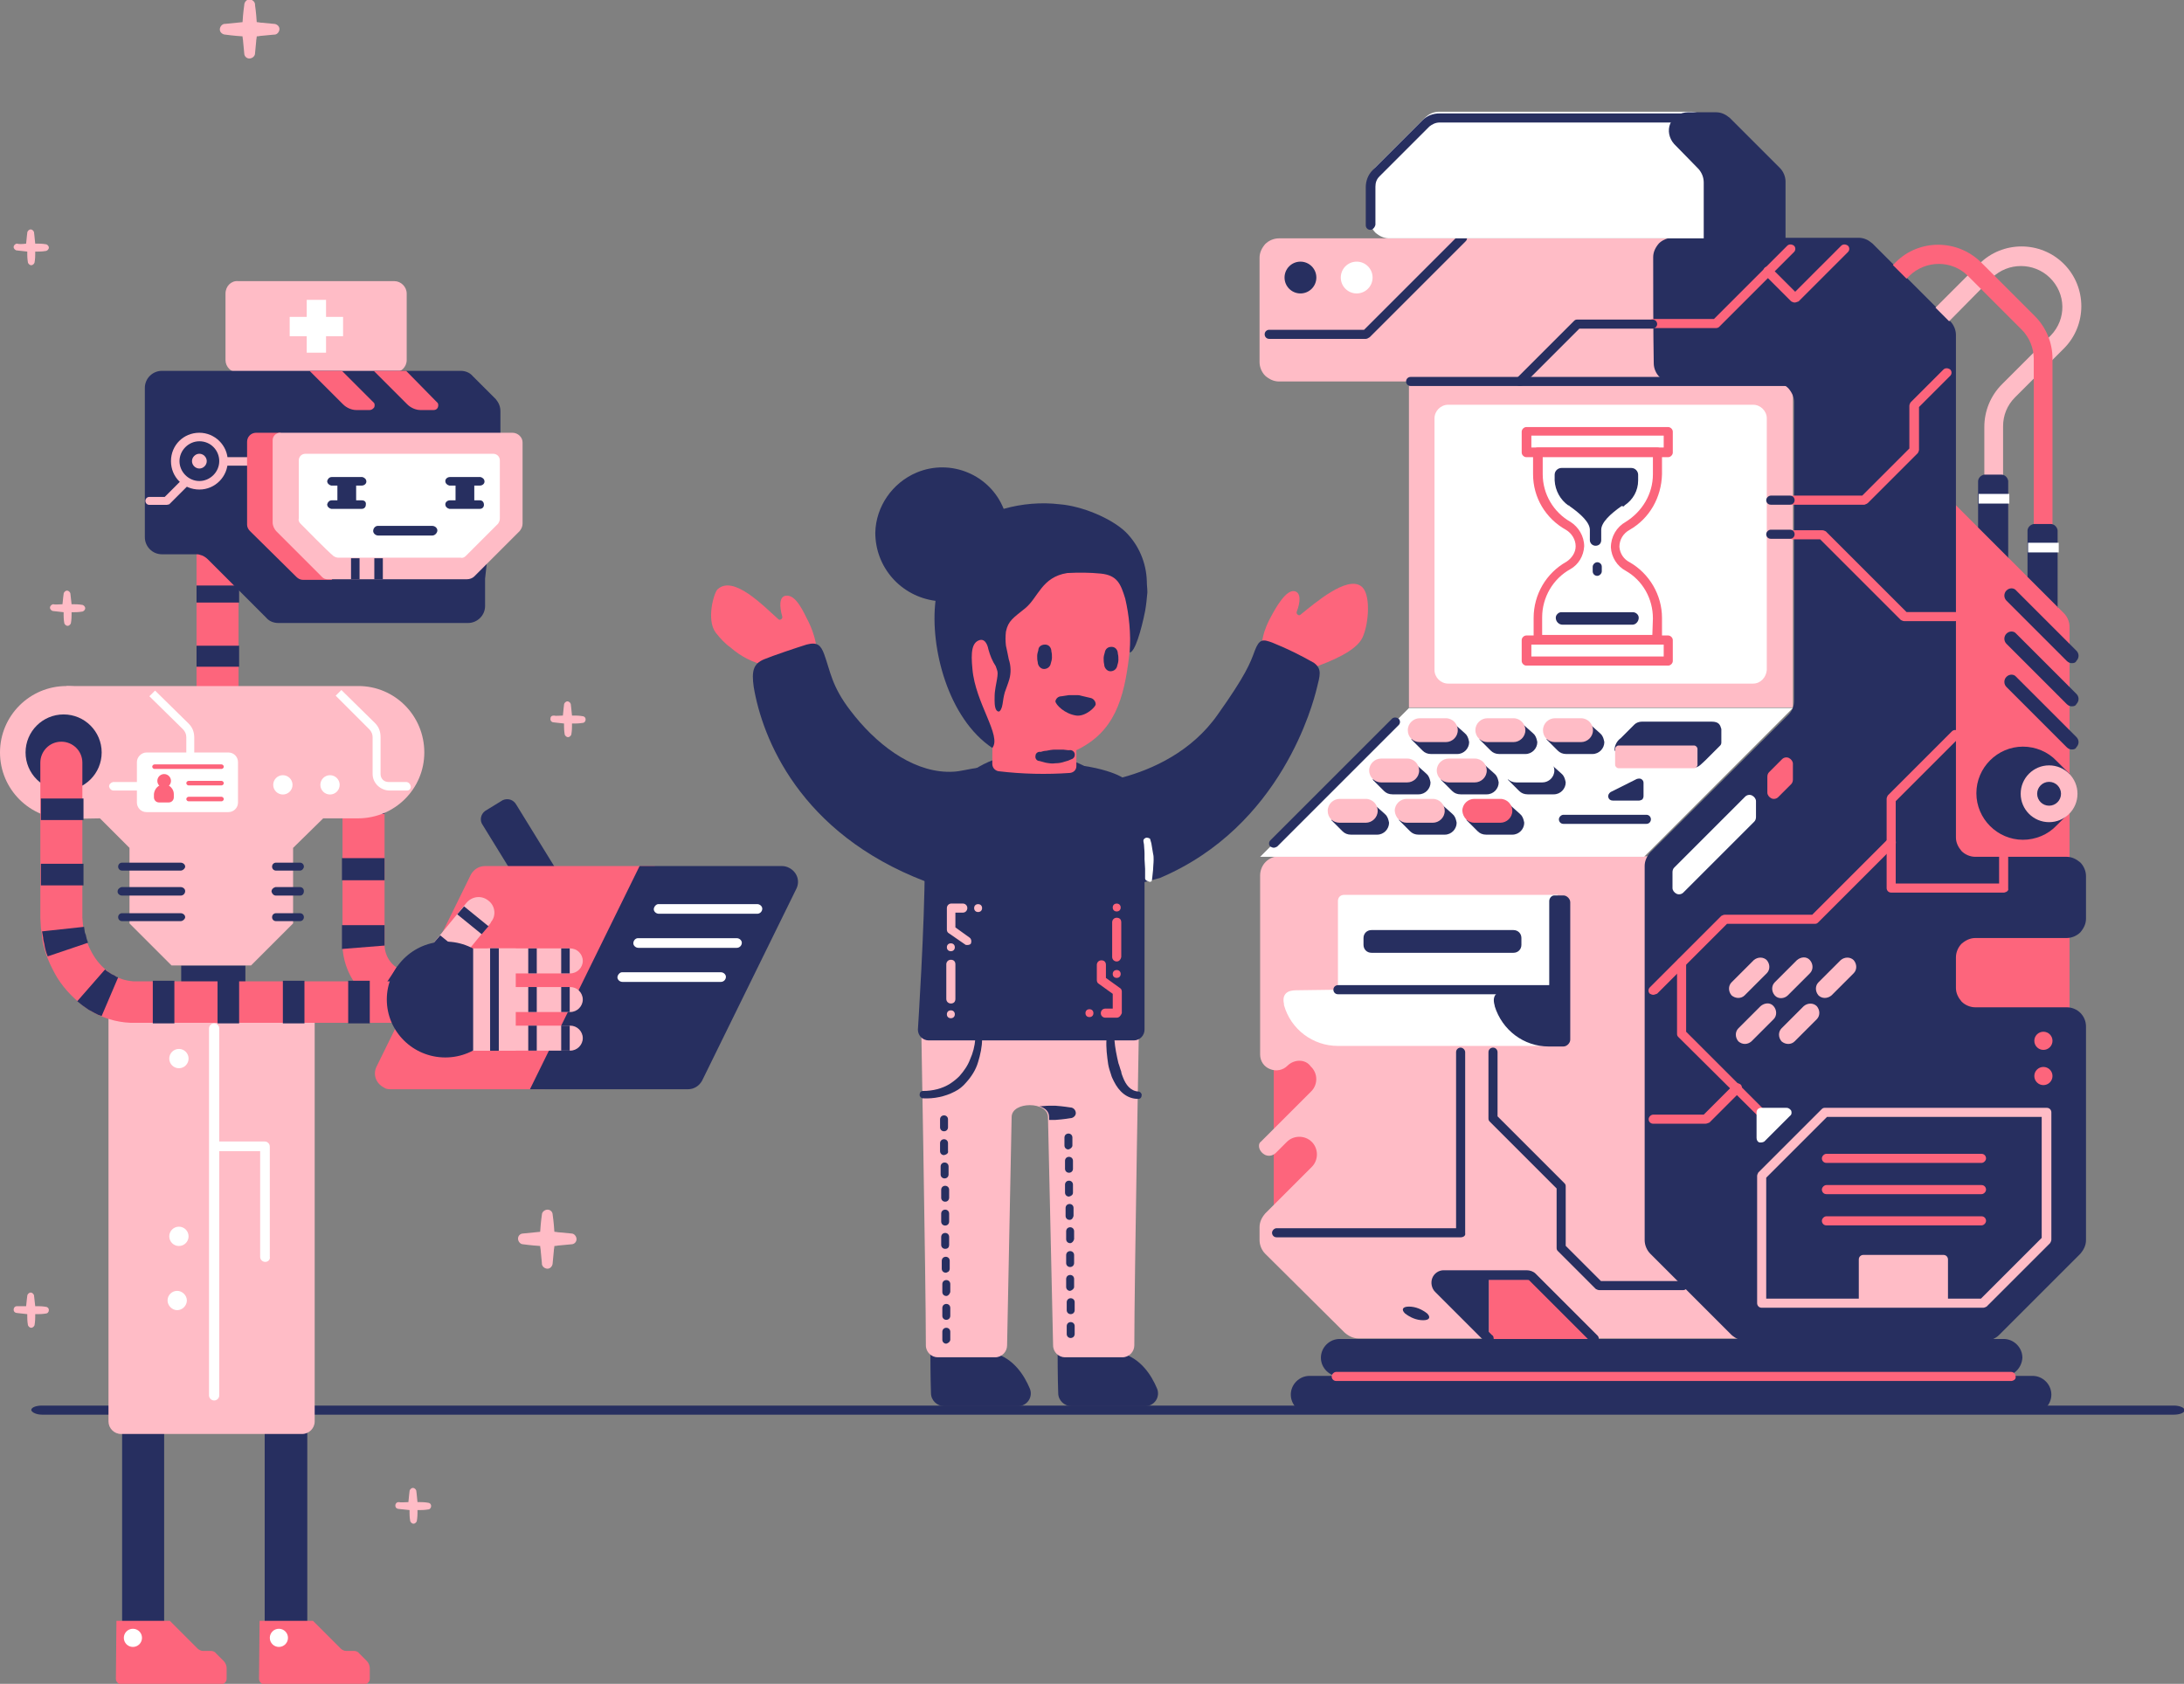 <?xml version="1.0" encoding="utf-8"?>
<!-- Generator: Adobe Illustrator 26.2.1, SVG Export Plug-In . SVG Version: 6.00 Build 0)  -->
<svg version="1.1" id="Calque_1" xmlns="http://www.w3.org/2000/svg" xmlns:xlink="http://www.w3.org/1999/xlink" x="0px" y="0px"
	 viewBox="0 0 384.5 296.5" style="enable-background:new 0 0 384.5 296.5;" xml:space="preserve">
<rect x="0" y="0" width="384.5" height="296.5" fill="#808080" stroke="none"/>
<style type="text/css">
	.st0{fill:#272F60;}
	.st1{fill:#FFBCC6;}
	.st2{fill:#FD657C;}
	.st3{fill:#FFFFFF;}
	.st4{clip-path:url(#SVGID_00000008842209980759323800000000733546759492615052_);}
	.st5{fill:#FB657C;}
</style>
<g id="TEXTES_FR">
</g>
<g>
	<g id="ILLUSTRATIONS">
		<g id="MrA005_APP_illustr_ONBOARD_ATTENDEE_FR_GB_01_onboard_05" transform="translate(-21475 -10501)">
			<path id="Tracé_2411" class="st0" d="M21638.8,10739.3c0,0,6.8-1.2,11.3,0c3.3,0.9,5.2,3.8,6.2,6.2c0.3,0.7,0.2,1.5-0.2,2.1
				c-0.4,0.6-1.1,1-1.8,1h-13.1c-1.2,0-2.3-1-2.3-2.3C21638.8,10743.6,21638.8,10739.3,21638.8,10739.3L21638.8,10739.3z"/>
			<path id="Tracé_2412" class="st0" d="M21661.2,10739.3c0,0,6.8-1.2,11.3,0c3.3,0.9,5.2,3.8,6.2,6.2c0.3,0.7,0.2,1.5-0.2,2.1
				c-0.4,0.6-1.1,1-1.8,1h-13.1c-1.2,0-2.3-1-2.3-2.3C21661.2,10743.6,21661.2,10739.3,21661.2,10739.3L21661.2,10739.3z"/>
			<path id="Tracé_2413" class="st1" d="M21675.6,10676.7c0,0-0.9,50-0.9,61.2c0,1.1-0.9,2.1-2.1,2.1h-10.1c-1.1,0-2.1-0.9-2.1-2.1
				c0,0,0,0,0,0l-0.9-40.2c0-2.8-6.4-2.8-6.4,0l-0.8,40.2c0,1.1-0.9,2.1-2.1,2.1h-10.1c-1.1,0-2.1-0.9-2.1-2.1c0,0,0,0,0,0
				c0-11.2-0.9-61.2-0.9-61.2H21675.6z"/>
			<path id="Tracé_2414" class="st0" d="M21646.7,10684c-0.1,1.2-0.4,2.4-0.9,3.5c-0.4,1.1-1.1,2.1-1.9,3c-0.5,0.5-1,0.9-1.6,1.3
				c-1.4,0.9-3.1,1.3-4.8,1.3c-0.4,0-0.6,0.3-0.6,0.7c0,0.3,0.3,0.6,0.6,0.6c1.9,0.1,3.9-0.3,5.6-1.2c0.8-0.4,1.4-0.9,2-1.6
				c0.9-1,1.7-2.2,2.1-3.6c0.4-1.3,0.7-2.7,0.7-4c0-0.3-0.3-0.6-0.6-0.6C21647,10683.4,21646.8,10683.7,21646.7,10684L21646.7,10684
				z"/>
			<path id="Tracé_2415" class="st0" d="M21669.8,10684c-0.1,1.5,0.1,3,0.3,4.4c0.1,0.6,0.3,1.2,0.5,1.8c0.1,0.4,0.3,0.8,0.5,1.2
				c0.9,1.8,2.3,3.1,4.3,3.1c0.4,0,0.6-0.3,0.6-0.7c0-0.3-0.3-0.6-0.6-0.6c-1.4-0.1-2.2-1.2-2.7-2.5c-0.1-0.3-0.3-0.7-0.3-1
				c-0.2-0.5-0.3-1-0.5-1.5c-0.3-1.3-0.6-2.7-0.7-4.1c0-0.3-0.3-0.6-0.6-0.6h0C21670.1,10683.4,21669.8,10683.7,21669.8,10684z"/>
			<path id="Tracé_2416" class="st0" d="M21641.6,10737.6c-0.4,0-0.7-0.3-0.7-0.7v0c0,0,0,0,0,0v-1.4c0-0.4,0.3-0.7,0.7-0.7l0,0h0
				c0.4,0,0.7,0.3,0.7,0.7c0,0,0,0,0,0c0,0,0,0,0,0v1.4C21642.3,10737.2,21642,10737.5,21641.6,10737.6z M21641.6,10733.4
				c-0.4,0-0.7-0.3-0.7-0.7c0,0,0,0,0,0v-1.4c0-0.2,0.1-0.4,0.2-0.5c0.1-0.1,0.3-0.2,0.5-0.2c0.4,0,0.7,0.3,0.7,0.7c0,0,0,0,0,0
				s0,0,0,0v1.4C21642.3,10733.1,21642,10733.4,21641.6,10733.4L21641.6,10733.4L21641.6,10733.4z M21641.6,10729.2
				c-0.4,0-0.7-0.3-0.7-0.7v0v-1.4c0-0.4,0.3-0.7,0.7-0.7c0,0,0,0,0,0h0c0.4,0,0.7,0.3,0.7,0.7c0,0,0,0,0,0v1.4
				C21642.2,10728.9,21641.9,10729.2,21641.6,10729.2L21641.6,10729.2L21641.6,10729.2z M21641.5,10725.1c-0.4,0-0.7-0.3-0.7-0.7
				c0,0,0,0,0,0v-1.4c0-0.2,0.1-0.4,0.2-0.5c0.1-0.1,0.3-0.2,0.5-0.2c0.4,0,0.7,0.3,0.7,0.7v0v1.4c0,0.2-0.1,0.4-0.2,0.5
				C21641.8,10725,21641.7,10725.1,21641.5,10725.1L21641.5,10725.1z M21641.4,10720.9c-0.4,0-0.7-0.3-0.7-0.7v0v-1.4
				c0-0.2,0.1-0.4,0.2-0.5c0.1-0.1,0.3-0.2,0.5-0.2c0.4,0,0.7,0.3,0.7,0.7c0,0,0,0,0,0v1.4
				C21642.1,10720.6,21641.9,10720.9,21641.4,10720.9C21641.5,10720.9,21641.5,10720.9,21641.4,10720.9L21641.4,10720.9z
				 M21641.4,10716.8c-0.4,0-0.7-0.3-0.7-0.7c0,0,0,0,0,0s0,0,0,0v-1.4c0-0.4,0.3-0.7,0.7-0.7l0,0h0c0.4,0,0.7,0.3,0.7,0.7
				c0,0,0,0,0,0s0,0,0,0v1.4C21642.1,10716.5,21641.8,10716.8,21641.4,10716.8C21641.4,10716.8,21641.4,10716.8,21641.4,10716.8
				L21641.4,10716.8z M21641.4,10712.6c-0.4,0-0.7-0.3-0.7-0.7v0c0,0,0,0,0,0v-1.4c0-0.4,0.3-0.7,0.7-0.7h0h0c0.4,0,0.7,0.3,0.7,0.7
				c0,0,0,0,0,0c0,0,0,0,0,0v1.4c0,0.2-0.1,0.4-0.2,0.5C21641.7,10712.6,21641.5,10712.6,21641.4,10712.6L21641.4,10712.6z
				 M21641.3,10708.5c-0.4,0-0.7-0.3-0.7-0.7c0,0,0,0,0,0v-1.4c0-0.4,0.3-0.7,0.7-0.7l0,0h0c0.4,0,0.7,0.3,0.7,0.7v0v1.4
				C21642,10708.2,21641.7,10708.5,21641.3,10708.5C21641.3,10708.5,21641.3,10708.5,21641.3,10708.5L21641.3,10708.5z
				 M21641.2,10704.4c-0.4,0-0.7-0.3-0.7-0.7v0v-1.4c0-0.4,0.3-0.7,0.7-0.7c0,0,0,0,0,0h0c0.4,0,0.7,0.3,0.7,0.7c0,0,0,0,0,0v1.4
				C21642,10704,21641.7,10704.3,21641.2,10704.4L21641.2,10704.4C21641.3,10704.4,21641.3,10704.4,21641.2,10704.4L21641.2,10704.4
				z M21641.2,10700.2c-0.4,0-0.7-0.3-0.7-0.7c0,0,0,0,0,0v-1.4c0-0.4,0.3-0.7,0.7-0.7c0,0,0,0,0,0h0c0.4,0,0.7,0.3,0.7,0.7v0v1.4
				C21641.9,10699.9,21641.6,10700.2,21641.2,10700.2C21641.2,10700.2,21641.2,10700.2,21641.2,10700.2L21641.2,10700.2z"/>
			<path id="Tracé_2417" class="st0" d="M21663.5,10736.6c-0.4,0-0.7-0.3-0.7-0.7v0c0,0,0,0,0,0l0-1.4c0-0.4,0.3-0.7,0.7-0.7l0,0h0
				c0.4,0,0.7,0.3,0.7,0.7c0,0,0,0,0,0c0,0,0,0,0,0v1.4c0,0.2-0.1,0.4-0.2,0.5C21663.9,10736.5,21663.7,10736.6,21663.5,10736.6z
				 M21663.5,10732.4c-0.4,0-0.7-0.3-0.7-0.7c0,0,0,0,0,0s0,0,0,0l0-1.4c0-0.4,0.3-0.7,0.7-0.7c0,0,0,0,0,0h0c0.4,0,0.7,0.3,0.7,0.7
				v0c0,0,0,0,0,0l0,1.4C21664.2,10732.1,21663.9,10732.4,21663.5,10732.4L21663.5,10732.4z M21663.4,10728.3
				c-0.4,0-0.7-0.3-0.7-0.7v0v-1.4c0-0.2,0.1-0.4,0.2-0.5c0.1-0.1,0.3-0.2,0.5-0.2c0.4,0,0.7,0.3,0.7,0.7c0,0,0,0,0,0v0l0,1.4
				C21664.1,10727.9,21663.8,10728.2,21663.4,10728.3L21663.4,10728.3z M21663.4,10724.1c-0.4,0-0.7-0.3-0.7-0.7c0,0,0,0,0,0v-1.4
				c0-0.2,0.1-0.4,0.2-0.5c0.1-0.1,0.3-0.2,0.5-0.2c0.4,0,0.7,0.3,0.7,0.7v0c0,0,0,0,0,0v1.4
				C21664.1,10723.8,21663.8,10724.1,21663.4,10724.1L21663.4,10724.1z M21663.4,10719.9c-0.4,0-0.7-0.3-0.7-0.7c0,0,0,0,0,0
				c0,0,0,0,0,0v-1.4c0-0.2,0.1-0.4,0.2-0.5c0.1-0.1,0.3-0.2,0.5-0.2c0.4,0,0.7,0.3,0.7,0.7c0,0,0,0,0,0c0,0,0,0,0,0v1.4
				C21664,10719.6,21663.7,10719.9,21663.4,10719.9L21663.4,10719.9z M21663.3,10715.8c-0.4,0-0.7-0.3-0.7-0.7c0,0,0,0,0,0v-1.4
				c0-0.2,0.1-0.4,0.2-0.5c0.1-0.1,0.3-0.2,0.5-0.2c0.4,0,0.7,0.3,0.7,0.7v0v1.4C21663.9,10715.5,21663.7,10715.8,21663.3,10715.8
				L21663.3,10715.8z M21663.2,10711.7c-0.4,0-0.7-0.3-0.7-0.7v0v0l0-1.4c0-0.4,0.3-0.7,0.7-0.7l0,0h0c0.4,0,0.7,0.3,0.7,0.7
				c0,0,0,0,0,0v0l0,1.4C21663.9,10711.4,21663.6,10711.6,21663.2,10711.7L21663.2,10711.7z M21663.2,10707.5
				c-0.4,0-0.7-0.3-0.7-0.7c0,0,0,0,0,0v0l0-1.4c0-0.4,0.3-0.7,0.7-0.7c0,0,0,0,0,0h0c0.4,0,0.7,0.3,0.7,0.7v0v0l0,1.4
				C21663.9,10707.2,21663.6,10707.5,21663.2,10707.5L21663.2,10707.5L21663.2,10707.5z M21663.1,10703.4c-0.4,0-0.7-0.3-0.7-0.7
				c0,0,0,0,0,0v-1.4c0-0.2,0.1-0.4,0.2-0.5c0.1-0.1,0.3-0.2,0.5-0.2c0.4,0,0.7,0.3,0.7,0.7c0,0,0,0,0,0v1.4
				C21663.8,10703,21663.5,10703.3,21663.1,10703.4L21663.1,10703.4L21663.1,10703.4z"/>
			<path id="Tracé_2418" class="st0" d="M21663.4,10696c0,0-1.2-0.2-2.6-0.3c-0.4,0-0.7,0-1.1,0c-0.6,0-1.2,0.1-1.7,0.1
				c1,0.3,1.7,0.9,1.7,1.9l0,0.5c0.4,0,0.8,0,1.1,0c1.5-0.1,2.6-0.3,2.6-0.3c0.5,0,1-0.4,1-0.9
				C21664.4,10696.5,21664,10696,21663.4,10696C21663.4,10696,21663.4,10696,21663.4,10696L21663.4,10696z"/>
			<path id="Tracé_2419" class="st2" d="M21698,10617.4c-0.2,0-0.3-0.1-0.4-0.2c-1.2-2.5,0.2-5.9,1.1-7.5c0.9-1.7,2.7-4.9,4.2-4.6
				c1.1,0.2,1.1,1.8,0.4,3.6c-0.1,0.2,0,0.5,0.3,0.6c0.1,0.1,0.3,0,0.4-0.1c2.6-2.1,8.1-6.8,10.6-5c1.8,1.2,1.4,6.6,0.3,9
				c-1.1,2.5-5.8,4.3-8.5,5.3C21706.4,10618.4,21698,10617.4,21698,10617.4L21698,10617.4z"/>
			<path id="Tracé_2420" class="st2" d="M21617.8,10618.4c0.2,0,0.3-0.1,0.4-0.2c1.3-2.5,0-5.9-0.8-7.6c-0.9-1.7-2.2-5-4.1-4.7
				c-1.1,0.2-1.1,1.8-0.6,3.6c0.1,0.2,0,0.5-0.3,0.6c-0.1,0.1-0.3,0-0.4-0.1c-2.5-2.2-7.9-7.9-10.7-5.2c-0.6,0.6-2,5.3-0.3,7.6
				c0.8,1,1.6,1.9,2.6,2.6c1.8,1.6,4,2.7,6.3,3.2L21617.8,10618.4z"/>
			<path id="Tracé_2421" class="st0" d="M21641.7,10636.9c-6.4-0.2-12.6-5-17-10.8c-3.3-4.3-3.5-6.9-4.6-9.9
				c-0.6-1.6-1.2-2.2-3.1-1.7c-1.9,0.6-5.8,1.9-7.5,2.6c-1.9,0.8-2.2,2.1-1.8,4.9c1.5,8.9,8,25.7,30.2,34.2
				c11.8,4.5,24.1,4.2,41.3-0.6c21.5-9.1,27-30.9,27.6-33.3c0.6-2.4,1-3.5-0.5-4.6c-2.3-1.3-4.7-2.5-7.2-3.5
				c-1.8-0.7-2.4-0.7-3.2,1.4c-0.8,2.2-1.6,4.3-6.5,11.2c-4.6,6.6-11.6,9.7-16.8,11.1c0,0-4.4-2.9-16.1-2.5
				C21644.8,10635.9,21645.2,10637,21641.7,10636.9L21641.7,10636.9z"/>
			<path id="Tracé_2422" class="st0" d="M21656.6,10633.6c11,0,19.9,8.9,19.9,19.9l0,0l0,0v28.8c0,1-0.8,1.9-1.9,1.9h-36.1
				c-1,0-1.9-0.8-1.9-1.9c0,0,1.2-18.5,1.2-28.8C21637.8,10642.5,21645.6,10633.6,21656.6,10633.6z"/>
			<path id="Tracé_2423" class="st2" d="M21649.8,10631.9c-4.3-3.6-6.6-10.3-6.9-15.5c-0.3-7.6,1-12.1,2.7-14.8
				c2.8-4.4,7.7-7.1,12.9-7.2c0.3,0-0.3,0,0,0c5.8,0.2,10.8,2.5,13.2,6.9c2.5,4.6,2.7,9.7,2.1,15.1c-0.9,7.7-2.6,13.5-9.3,16.7
				c0,0,0,1.9,0,2.8c0,0.6-0.4,1.1-1.1,1.2c-4.2,0.3-8.4,0.2-12.6-0.3c-0.6-0.1-1.1-0.6-1.1-1.3
				C21649.7,10634.3,21649.7,10631.9,21649.8,10631.9L21649.8,10631.9z"/>
			<path id="Tracé_2424" class="st0" d="M21669.5,10615.9c-0.1,0.3-0.2,0.7-0.2,1c0,0.4,0,0.7,0.1,1.1c0,0.6,0.5,1.2,1.1,1.2
				c0.6,0,1.1-0.4,1.2-1l0,0c0.1-0.3,0.2-0.7,0.2-1c0-0.4,0-0.7-0.1-1.1c0-0.6-0.4-1.2-1.1-1.2S21669.6,10615.3,21669.5,10615.9
				L21669.5,10615.9z"/>
			<path id="Tracé_2425" class="st0" d="M21657.8,10615.5c-0.1,0.3-0.2,0.7-0.2,1c0,0.4,0,0.7,0.1,1.1c0,0.6,0.5,1.2,1.1,1.2
				c0.6,0,1.1-0.4,1.2-1c0.1-0.3,0.2-0.7,0.2-1c0-0.4,0-0.7-0.1-1.1c0-0.6-0.4-1.2-1.1-1.2S21657.8,10614.9,21657.8,10615.5
				L21657.8,10615.5L21657.8,10615.5z"/>
			<path id="Tracé_2426" class="st0" d="M21664.5,10627c1.6,0.2,3.4-1.5,3.4-2c0-0.5-0.4-1-0.9-1.1h0c0,0-0.8-0.2-1.7-0.4
				c-0.3-0.1-0.5-0.1-0.8-0.1c-0.4,0-0.8,0-1.3,0c-0.7,0.1-1.3,0.2-1.3,0.2c-0.6,0-1,0.4-1.1,0.9c0,0,0,0,0,0
				C21660.9,10625.1,21662.4,10626.7,21664.5,10627L21664.5,10627z"/>
			<path id="Tracé_2427" class="st0" d="M21676.9,10603.3c-0.1-3.2-1.4-6.3-3.7-8.6c-2.6-2.5-7.8-4.6-11.6-4.9
				c-3.3-0.4-6.7-0.1-9.9,0.8c-2.4-6-9.3-8.9-15.3-6.4c-4.3,1.8-7.2,6-7.3,10.6c0,6.1,4.5,11.2,10.6,12c-1,8.2,2.2,20.7,10,25.9
				c1.7-2.1-3-7.9-3.5-13.9c-0.3-3-0.1-4.7,1.3-5.1c1.2-0.3,1.5,1.6,1.5,1.6c0.3,1.1,0.7,2.1,1.3,3c0.3,0.9,0.4,0.9,0.3,1.8
				c-0.1,0.8-0.3,1.6-0.4,2.4c-0.1,0.6-0.1,1.2-0.1,1.8c0,0.9,0.1,1.9,0.7,2c0.3,0,0.6-0.6,0.7-1.3c0.1-0.7,0.2-1.4,0.4-2.1
				c0.2-0.6,0.5-1.3,0.8-2.3c0.3-1.1,0.3-2.3-0.1-3.5c-0.2-0.9-0.3-1.6-0.5-2.4c-0.1-0.8-0.1-1.7,0-2.5c0.4-1.9,1.3-2.4,3.4-4.1
				c2.3-1.9,2.9-5.5,7.4-6.2c2-0.1,3.9-0.1,5.9,0.1c2.9,0.3,3.5,1.8,4.3,4.4c0.7,3,1,6.2,0.8,9.3c0,0.1,0,0.2,0,0.2
				c0.9-0.1,2-3.8,2.7-7.3c0.2-1.1,0.3-2.2,0.4-3.3C21677,10604.7,21676.9,10604,21676.9,10603.3L21676.9,10603.3z"/>
			<path id="Tracé_2428" class="st0" d="M21663.2,10633.1c0,0-0.3,0-1-0.1c-0.4,0-0.9,0-1.5,0c-0.5,0-1,0.1-1.5,0.2
				c-0.3,0-0.7,0.1-1,0.2c-0.4-0.1-0.9,0.2-0.9,0.7c-0.1,0.4,0.2,0.9,0.7,0.9c0,0,0,0,0,0c0.4,0.1,0.7,0.2,1.1,0.3
				c0.6,0.1,1.1,0.2,1.7,0.1c0.6,0,1.1-0.1,1.7-0.3c0.4-0.1,0.7-0.2,1.1-0.4c0.4-0.1,0.7-0.5,0.6-1l0,0l0,0
				C21664.1,10633.3,21663.7,10633,21663.2,10633.1L21663.2,10633.1C21663.2,10633,21663.2,10633.1,21663.2,10633.1L21663.2,10633.1
				z"/>
			<path id="Tracé_2429" class="st3" d="M21677.8,10656c0,0,0.1-0.7,0.2-1.8c0-0.5,0.1-1.2,0.1-1.8c0-0.4,0-0.7-0.1-1.1
				c-0.1-0.6-0.2-1.2-0.3-1.8c-0.1-0.4-0.2-0.7-0.2-0.7c0-0.2-0.4-0.3-0.7-0.3c-0.3,0.1-0.5,0.3-0.5,0.5c0,0,0,0.3,0.1,0.7
				c0,0.4,0.1,1,0.1,1.6c0,0.3,0,0.7,0,1l0.1,1.7c0,1,0,1.7,0,1.7c0,0.2,0.2,0.4,0.6,0.5
				C21677.5,10656.4,21677.8,10656.2,21677.8,10656L21677.8,10656z"/>
			<path id="Tracé_2430" class="st2" d="M21671.6,10680.2h-2c-0.4,0-0.8-0.3-0.8-0.8c0-0.4,0.3-0.8,0.8-0.8l0,0h1.3v-2.6l-2.5-1.8
				c-0.2-0.1-0.3-0.4-0.3-0.6v-2.7c0-0.4,0.3-0.8,0.8-0.8s0.8,0.3,0.8,0.8c0,0,0,0,0,0v2.3l2.5,1.8c0.2,0.1,0.3,0.4,0.3,0.6v3.8
				C21672.3,10679.9,21672,10680.2,21671.6,10680.2L21671.6,10680.2z"/>
			<path id="Tracé_2431" class="st2" d="M21671.6,10670.3c-0.4,0-0.8-0.3-0.8-0.8l0,0v-6.1c0-0.4,0.3-0.8,0.8-0.8s0.8,0.3,0.8,0.8
				c0,0,0,0,0,0v6.1C21672.3,10670,21672,10670.3,21671.6,10670.3z"/>
			<circle id="Ellipse_230" class="st2" cx="21671.6" cy="10660.8" r="0.7"/>
			<circle id="Ellipse_231" class="st2" cx="21671.6" cy="10672.5" r="0.7"/>
			<circle id="Ellipse_232" class="st2" cx="21666.8" cy="10679.4" r="0.7"/>
			<path id="Tracé_2432" class="st1" d="M21645.3,10667.4c-0.2,0-0.3,0-0.4-0.1l-2.9-2c-0.2-0.1-0.3-0.4-0.3-0.6v-3.8
				c0-0.4,0.3-0.8,0.8-0.8l0,0h2c0.4,0,0.8,0.3,0.8,0.8c0,0.4-0.3,0.8-0.8,0.8h-1.3v2.6l2.5,1.8c0.3,0.2,0.4,0.7,0.2,1.1
				C21645.8,10667.3,21645.6,10667.4,21645.3,10667.4L21645.3,10667.4z"/>
			<path id="Tracé_2433" class="st1" d="M21642.4,10677.7c-0.4,0-0.8-0.3-0.8-0.8l0,0v-6.1c0-0.4,0.3-0.8,0.8-0.8s0.8,0.3,0.8,0.8
				v6.1C21643.2,10677.4,21642.9,10677.7,21642.4,10677.7L21642.4,10677.7z"/>
			<circle id="Ellipse_233" class="st1" cx="21642.4" cy="10679.6" r="0.7"/>
			<circle id="Ellipse_234" class="st1" cx="21642.4" cy="10667.8" r="0.7"/>
			<circle id="Ellipse_235" class="st1" cx="21647.2" cy="10660.9" r="0.7"/>
			<g id="Groupe_838">
				<g>
					<g id="Groupe_746" transform="translate(245.848 126.571)">
						<rect id="Rectangle_440" x="21453.4" y="10557.2" class="st2" width="16.2" height="35.4"/>
					</g>
				</g>
				<g>
					<g id="Groupe_747" transform="translate(245.848 126.571)">
						<path id="Tracé_2434" class="st1" d="M21455.8,10562.1c-0.8,0.8-2,1-3,0.6c-1.1-0.4-1.8-1.4-1.8-2.6v-31.5
							c0-1.9,1.5-3.4,3.4-3.4h76.5c1.9,0,3.4,1.5,3.4,3.4v63.9c0,0.9,0.4,1.7,1,2.4l9.5,9.5c1.3,1.3,1.3,3.4,0,4.7
							c-0.6,0.6-1.5,1-2.4,1h-74.1c-0.9,0-1.7-0.4-2.4-1l-14-13.9c-0.6-0.6-1-1.5-1-2.4v-2.3c0-0.9,0.4-1.7,1-2.4l8.2-8.2
							c1.2-1.2,1.2-3.2,0-4.4c-1.2-1.2-3.2-1.2-4.4,0l0,0l-1.9,1.9c-0.5,0.5-1.2,0.7-1.9,0.4c-0.6-0.3-1.1-0.9-1.1-1.6l0,0
							c0-0.3,0.1-0.6,0.3-0.7l8.9-8.9c1.2-1.2,1.2-3.2-0.1-4.4C21459,10560.9,21457,10560.9,21455.8,10562.1L21455.8,10562.1z"/>
					</g>
				</g>
				<g>
					<g id="Groupe_748" transform="translate(245.848 126.571)">
						<path id="Tracé_2435" class="st1" d="M21530.6,10438.2c0,0.9-0.4,1.7-1,2.4c-0.6,0.6-1.5,1-2.4,1h-72.9c-0.9,0-1.7-0.4-2.4-1
							c-0.6-0.6-1-1.5-1-2.4v-18.4c0-0.9,0.4-1.7,1-2.4c0.6-0.6,1.5-1,2.4-1h72.9c0.9,0,1.7,0.4,2.4,1c0.6,0.6,1,1.5,1,2.4V10438.2z
							"/>
					</g>
				</g>
				<g>
					<g id="Groupe_749" transform="translate(245.848 126.571)">
						<rect id="Rectangle_444" x="21477.2" y="10441.5" class="st1" width="67.6" height="57.5"/>
					</g>
				</g>
				<g>
					<g id="Groupe_750" transform="translate(245.848 126.571)">
						<path id="Tracé_2436" class="st2" d="M21573.4,10463.3l19.1,19.1c0.6,0.6,1,1.5,1,2.4v68.5c0,0.9-0.4,1.7-1,2.4
							c-0.6,0.6-1.5,1-2.4,1h-13.4c-0.9,0-1.7-0.4-2.4-1c-0.6-0.6-1-1.5-1-2.4C21573.4,10536.6,21573.4,10463.3,21573.4,10463.3
							L21573.4,10463.3z"/>
					</g>
				</g>
				<g>
					<g id="Groupe_751" transform="translate(245.848 126.571)">
						<path id="Tracé_2437" class="st0" d="M21520.2,10419.7c0-0.9,0.4-1.7,1-2.4c0.6-0.6,1.5-1,2.4-1h32.8c0.9,0,1.7,0.4,2.4,1
							l13.7,13.7c0.6,0.6,1,1.5,1,2.4v88.5c0,0.9,0.4,1.7,1,2.4c0.6,0.6,1.5,1,2.4,1h16.1c0.9,0,1.7,0.4,2.4,1c0.6,0.6,1,1.5,1,2.4
							v7.5c0,0.9-0.4,1.7-1,2.4c-0.6,0.6-1.5,1-2.4,1h-16.1c-0.9,0-1.7,0.4-2.4,1c-0.6,0.6-1,1.5-1,2.4v5.4c0,0.9,0.4,1.7,1,2.4
							c0.6,0.6,1.5,1,2.4,1h16.1c1.9,0,3.4,1.5,3.4,3.4v37.6c0,0.9-0.4,1.7-1,2.4l-14.3,14.3c-0.6,0.6-1.5,1-2.4,1h-42.3
							c-0.9,0-1.7-0.4-2.4-1l-14.3-14.3c-0.6-0.6-1-1.5-1-2.4v-65.9c0-0.9,0.4-1.7,1-2.4l24.3-24.2c0.6-0.6,1-1.5,1-2.4v-52.7
							c0-0.9-0.4-1.7-1-2.4c-0.6-0.6-1.5-1-2.4-1h-17.9c-0.9,0-1.7-0.4-2.4-1c-0.6-0.6-1-1.5-1-2.4
							C21520.2,10433.4,21520.2,10424.5,21520.2,10419.7z"/>
					</g>
				</g>
				<g>
					<g id="Groupe_752" transform="translate(245.848 126.571)">
						<path id="Tracé_2438" class="st3" d="M21540.2,10448.1c0-1.3-1.1-2.4-2.4-2.4h-53.7c-1.3,0-2.4,1.1-2.4,2.4v44.3
							c0,1.3,1.1,2.4,2.4,2.4h53.7c1.3,0,2.3-1.1,2.4-2.4L21540.2,10448.1z"/>
					</g>
				</g>
				<g>
					<g id="Groupe_753" transform="translate(245.848 126.571)">
						<path id="Tracé_2439" class="st3" d="M21451,10525.3h67.6l26.2-26.2h-67.6L21451,10525.3z"/>
					</g>
				</g>
				<g>
					<g id="Groupe_754" transform="translate(245.848 126.571)">
						<path id="Tracé_2440" class="st0" d="M21487,10503.5c0.1,0.1,0.2,0.2,0.3,0.3l0,0c0.3,0.4,0.4,0.8,0.5,1.3
							c0,1.1-0.9,2.1-2.1,2.1c0,0,0,0,0,0h-4.6c-0.6,0-1.1-0.2-1.5-0.6l0,0l-2-2l2.3-0.8c0.4-0.3,0.9-0.5,1.4-0.5h0l3.9-1.4
							L21487,10503.5L21487,10503.5z"/>
					</g>
				</g>
				<g>
					<g id="Groupe_755" transform="translate(245.848 126.571)">
						<path id="Tracé_2441" class="st1" d="M21479.1,10505.1h4.6c1.1,0,2.1-0.9,2.1-2.1c0-1.1-0.9-2.1-2.1-2.1h-4.6
							c-1.1,0-2.1,0.9-2.1,2.1c0,0,0,0,0,0C21477,10504.2,21477.9,10505.1,21479.1,10505.1z"/>
					</g>
				</g>
				<g>
					<g id="Groupe_756" transform="translate(245.848 126.571)">
						<path id="Tracé_2442" class="st1" d="M21536.3,10549.7l3.9-3.9c0.6-0.6,0.6-1.6,0-2.3c-0.6-0.6-1.6-0.6-2.3,0l0,0l-3.9,3.9
							c-0.6,0.6-0.6,1.6,0,2.3C21534.7,10550.3,21535.7,10550.3,21536.3,10549.7C21536.3,10549.7,21536.3,10549.7,21536.3,10549.7z"
							/>
					</g>
				</g>
				<g>
					<g id="Groupe_757" transform="translate(245.848 126.571)">
						<path id="Tracé_2443" class="st1" d="M21543.9,10549.7l3.9-3.9c0.6-0.6,0.6-1.6,0-2.3s-1.6-0.6-2.3,0l-3.9,3.9
							c-0.6,0.6-0.6,1.6,0,2.3S21543.3,10550.3,21543.9,10549.7z"/>
					</g>
				</g>
				<g>
					<g id="Groupe_758" transform="translate(245.848 126.571)">
						<path id="Tracé_2444" class="st1" d="M21551.6,10549.7l3.9-3.9c0.6-0.6,0.6-1.6,0-2.3c-0.6-0.6-1.6-0.6-2.3,0l0,0l-3.9,3.9
							c-0.6,0.6-0.6,1.6,0,2.3C21549.9,10550.3,21550.9,10550.3,21551.6,10549.7C21551.6,10549.7,21551.6,10549.7,21551.6,10549.7z"
							/>
					</g>
				</g>
				<g>
					<g id="Groupe_759" transform="translate(245.848 126.571)">
						<path id="Tracé_2445" class="st1" d="M21537.5,10557.8l3.9-3.9c0.6-0.6,0.6-1.6,0-2.3s-1.6-0.6-2.3,0l-3.9,3.9
							c-0.6,0.6-0.6,1.6,0,2.3C21535.9,10558.4,21536.8,10558.4,21537.5,10557.8C21537.5,10557.8,21537.5,10557.8,21537.5,10557.8z"
							/>
					</g>
				</g>
				<g>
					<g id="Groupe_760" transform="translate(245.848 126.571)">
						<path id="Tracé_2446" class="st1" d="M21545.1,10557.8l3.9-3.9c0.6-0.6,0.6-1.6,0-2.3c-0.6-0.6-1.6-0.6-2.3,0l0,0l-3.9,3.9
							c-0.6,0.6-0.6,1.6,0,2.3C21543.5,10558.4,21544.5,10558.4,21545.1,10557.8C21545.1,10557.8,21545.1,10557.8,21545.1,10557.8z"
							/>
					</g>
				</g>
				<g>
					<g id="Groupe_761" transform="translate(245.848 126.571)">
						<path id="Tracé_2447" class="st0" d="M21499,10503.5c0.1,0.1,0.2,0.2,0.3,0.3l0,0c0.3,0.4,0.4,0.8,0.5,1.3
							c0,1.1-0.9,2.1-2.1,2.1c0,0,0,0,0,0h-4.6c-0.6,0-1.1-0.2-1.5-0.6l0,0l-2-2l2.3-0.8c0.4-0.3,0.9-0.5,1.4-0.5h0l3.9-1.4
							L21499,10503.5L21499,10503.5z"/>
					</g>
				</g>
				<g>
					<g id="Groupe_762" transform="translate(245.848 126.571)">
						<path id="Tracé_2448" class="st1" d="M21491,10505.1h4.6c1.1,0,2.1-0.9,2.1-2.1c0-1.1-0.9-2.1-2.1-2.1h-4.6
							c-1.1,0-2.1,0.9-2.1,2.1C21488.9,10504.2,21489.9,10505.1,21491,10505.1z"/>
					</g>
				</g>
				<g>
					<g id="Groupe_763" transform="translate(245.848 126.571)">
						<path id="Tracé_2449" class="st0" d="M21510.8,10503.5c0.1,0.1,0.2,0.2,0.3,0.3l0,0c0.3,0.4,0.4,0.8,0.5,1.3
							c0,1.1-0.9,2.1-2.1,2.1c0,0,0,0,0,0h-4.6c-0.6,0-1.1-0.2-1.5-0.6l0,0l-2-2l2.3-0.8c0.4-0.3,0.9-0.5,1.4-0.5h0l3.9-1.4
							L21510.8,10503.5L21510.8,10503.5z"/>
					</g>
				</g>
				<g>
					<g id="Groupe_764" transform="translate(245.848 126.571)">
						<path id="Tracé_2450" class="st1" d="M21502.9,10505.1h4.6c1.1,0,2.1-0.9,2.1-2.1c0-1.1-0.9-2.1-2.1-2.1l0,0h-4.6
							c-1.1,0-2.1,0.9-2.1,2.1c0,0,0,0,0,0C21500.8,10504.2,21501.7,10505.1,21502.9,10505.1z"/>
					</g>
				</g>
				<g>
					<g id="Groupe_765" transform="translate(245.848 126.571)">
						<path id="Tracé_2451" class="st0" d="M21480.2,10510.6c0.1,0.1,0.2,0.2,0.3,0.3l0,0c0.3,0.4,0.4,0.8,0.5,1.3
							c0,1.1-0.9,2.1-2.1,2.1c0,0,0,0,0,0h-4.6c-0.6,0-1.1-0.2-1.5-0.6l0,0l-2-2l2.3-0.8c0.4-0.3,0.9-0.5,1.4-0.5h0l3.9-1.4
							L21480.2,10510.6L21480.2,10510.6z"/>
					</g>
				</g>
				<g>
					<g id="Groupe_766" transform="translate(245.848 126.571)">
						<path id="Tracé_2452" class="st1" d="M21472.3,10512.2h4.6c1.1,0,2.1-0.9,2.1-2.1c0-1.1-0.9-2.1-2.1-2.1l0,0h-4.6
							c-1.1,0-2.1,0.9-2.1,2.1c0,0,0,0,0,0C21470.2,10511.3,21471.2,10512.2,21472.3,10512.2z"/>
					</g>
				</g>
				<g>
					<g id="Groupe_767" transform="translate(245.848 126.571)">
						<path id="Tracé_2453" class="st0" d="M21492.2,10510.6c0.1,0.1,0.2,0.2,0.3,0.3l0,0c0.3,0.4,0.4,0.8,0.5,1.3
							c0,1.1-0.9,2.1-2.1,2.1c0,0,0,0,0,0h-4.6c-0.6,0-1.1-0.2-1.5-0.6l0,0l-2-2l2.3-0.8c0.4-0.3,0.9-0.5,1.4-0.5h0l3.9-1.4
							L21492.2,10510.6L21492.2,10510.6z"/>
					</g>
				</g>
				<g>
					<g id="Groupe_768" transform="translate(245.848 126.571)">
						<path id="Tracé_2454" class="st1" d="M21484.2,10512.2h4.6c1.1,0,2.1-0.9,2.1-2.1c0-1.1-0.9-2.1-2.1-2.1l0,0h-4.6
							c-1.1,0-2.1,0.9-2.1,2.1C21482.1,10511.3,21483.1,10512.2,21484.2,10512.2z"/>
					</g>
				</g>
				<g>
					<g id="Groupe_769" transform="translate(245.848 126.571)">
						<path id="Tracé_2455" class="st0" d="M21504,10510.6c0.1,0.1,0.2,0.2,0.3,0.3l0,0c0.3,0.4,0.4,0.8,0.5,1.3
							c0,1.1-0.9,2.1-2.1,2.1c0,0,0,0,0,0h-4.6c-0.6,0-1.1-0.2-1.5-0.6l0,0l-2-2l2.3-0.8c0.4-0.3,0.9-0.5,1.4-0.5h0l3.9-1.4
							L21504,10510.6L21504,10510.6z"/>
					</g>
				</g>
				<g>
					<g id="Groupe_770" transform="translate(245.848 126.571)">
						<path id="Tracé_2456" class="st3" d="M21496.1,10512.2h4.6c1.1,0,2.1-0.9,2.1-2.1c0-1.1-0.9-2.1-2.1-2.1h-4.6
							c-1.1,0-2.1,0.9-2.1,2.1c0,0,0,0,0,0C21494,10511.3,21494.9,10512.2,21496.1,10512.2z"/>
					</g>
				</g>
				<g>
					<g id="Groupe_771" transform="translate(245.848 126.571)">
						<path id="Tracé_2457" class="st0" d="M21472.9,10517.7c0.1,0.1,0.2,0.2,0.3,0.3l0,0c0.3,0.4,0.4,0.8,0.5,1.3
							c0,1.1-0.9,2.1-2.1,2.1c0,0,0,0,0,0h-4.6c-0.6,0-1.1-0.2-1.5-0.6l0,0l-2-2l2.3-0.8c0.4-0.3,0.9-0.5,1.4-0.5h0l3.9-1.4
							L21472.9,10517.7L21472.9,10517.7z"/>
					</g>
				</g>
				<g>
					<g id="Groupe_772" transform="translate(245.848 126.571)">
						<path id="Tracé_2458" class="st1" d="M21465,10519.3h4.6c1.1,0,2.1-0.9,2.1-2.1c0-1.1-0.9-2.1-2.1-2.1h-4.6
							c-1.1,0-2.1,0.9-2.1,2.1C21462.9,10518.4,21463.8,10519.3,21465,10519.3z"/>
					</g>
				</g>
				<g>
					<g id="Groupe_773" transform="translate(245.848 126.571)">
						<path id="Tracé_2459" class="st0" d="M21484.8,10517.7c0.1,0.1,0.2,0.2,0.3,0.3l0,0c0.3,0.4,0.4,0.8,0.5,1.3
							c0,1.1-0.9,2.1-2.1,2.1c0,0,0,0,0,0h-4.6c-0.6,0-1.1-0.2-1.5-0.6l0,0l-2-2l2.3-0.8c0.4-0.3,0.9-0.5,1.4-0.5h0l3.9-1.4
							L21484.8,10517.7L21484.8,10517.7z"/>
					</g>
				</g>
				<g>
					<g id="Groupe_774" transform="translate(245.848 126.571)">
						<path id="Tracé_2460" class="st1" d="M21476.8,10519.3h4.6c1.1,0,2.1-0.9,2.1-2.1c0-1.1-0.9-2.1-2.1-2.1h-4.6
							c-1.1,0-2.1,0.9-2.1,2.1c0,0,0,0,0,0C21474.8,10518.4,21475.7,10519.3,21476.8,10519.3z"/>
					</g>
				</g>
				<g>
					<g id="Groupe_775" transform="translate(245.848 126.571)">
						<path id="Tracé_2461" class="st0" d="M21496.7,10517.7c0.1,0.1,0.2,0.2,0.3,0.3l0,0c0.3,0.4,0.4,0.8,0.5,1.3
							c0,1.1-0.9,2.1-2.1,2.1c0,0,0,0,0,0h-4.6c-0.6,0-1.1-0.2-1.5-0.6l0,0l-2-2l2.3-0.8c0.4-0.3,0.9-0.5,1.4-0.5h0l3.9-1.4
							L21496.7,10517.7L21496.7,10517.7z"/>
					</g>
				</g>
				<g>
					<g id="Groupe_776" transform="translate(245.848 126.571)">
						<path id="Tracé_2462" class="st2" d="M21488.7,10519.3h4.6c1.1,0,2.1-0.9,2.1-2.1c0-1.1-0.9-2.1-2.1-2.1h-4.6
							c-1.1,0-2.1,0.9-2.1,2.1C21486.7,10518.4,21487.6,10519.3,21488.7,10519.3z"/>
					</g>
				</g>
				<g>
					<g id="Groupe_777" transform="translate(245.848 126.571)">
						<path id="Tracé_2463" class="st0" d="M21519,10519.5h-14.6c-0.5,0-0.8-0.4-0.8-0.8s0.4-0.8,0.8-0.8l0,0h14.6
							c0.5,0,0.8,0.4,0.8,0.8S21519.5,10519.5,21519,10519.5L21519,10519.5z"/>
					</g>
				</g>
				<g>
					<g id="Groupe_778" transform="translate(245.848 126.571)">
						<path id="Tracé_2464" class="st0" d="M21530.5,10501.5h-12.3c-0.5,0-1,0.2-1.3,0.5c-0.9,0.9-1.9,1.9-2.4,2.4
							c-0.7,0.5-1.1,1.3-1.1,2.1c0,1,12.8,3.1,13.8,3.1s1.2-0.4,2.2-1.3l2.6-2.6c0.1-0.1,0.2-0.3,0.2-0.5v-2.4
							C21532,10502.1,21531.8,10501.5,21530.5,10501.5z"/>
					</g>
				</g>
				<g>
					<g id="Groupe_779" transform="translate(245.848 126.571)">
						<path id="Tracé_2465" class="st0" d="M21517.7,10515.4c0.2,0,0.4-0.1,0.6-0.2c0.1-0.2,0.2-0.3,0.2-0.6v-2.3
							c0-0.3-0.1-0.5-0.4-0.7c-0.2-0.1-0.5-0.1-0.8,0l-4.6,2.3c-0.3,0.2-0.5,0.6-0.4,0.9c0.1,0.4,0.4,0.6,0.8,0.6H21517.7z"/>
					</g>
				</g>
				<g>
					<g id="Groupe_780" transform="translate(245.848 126.571)">
						<path id="Tracé_2466" class="st0" d="M21469.6,10434.1h-17c-0.5,0-0.8-0.4-0.8-0.8c0-0.5,0.4-0.8,0.8-0.8h16.7l16.7-16.7
							c0.3-0.3,0.8-0.3,1.2,0c0.3,0.3,0.3,0.8,0,1.1l-16.9,16.9C21470,10434,21469.8,10434.1,21469.6,10434.1z"/>
					</g>
				</g>
				<g>
					<g id="Groupe_781" transform="translate(245.848 126.571)">
						<path id="Tracé_2467" class="st2" d="M21540.3,10511.2c0-0.3,0.1-0.6,0.3-0.8l2.3-2.3c0.3-0.3,0.8-0.4,1.2-0.2
							c0.4,0.2,0.7,0.6,0.7,1v2.8c0,0.3-0.1,0.6-0.3,0.8l-2.3,2.3c-0.3,0.3-0.8,0.4-1.2,0.2c-0.4-0.2-0.7-0.6-0.7-1V10511.2z"/>
					</g>
				</g>
				<g>
					<g id="Groupe_782" transform="translate(245.848 126.571)">
						<circle id="Ellipse_236" class="st0" cx="21458.1" cy="10423.3" r="2.8"/>
					</g>
				</g>
				<g>
					<g id="Groupe_783" transform="translate(245.848 126.571)">
						<circle id="Ellipse_237" class="st3" cx="21468" cy="10423.3" r="2.8"/>
					</g>
				</g>
				<g>
					<g id="Groupe_785" transform="translate(245.848 126.571)">
						<path id="Tracé_2468" class="st0" d="M21477.2,10604.5c1.2,0,2.3,0.5,3.2,1.2c0.7,0.7,0.4,1.2-0.7,1.2
							c-1.2,0-2.3-0.5-3.2-1.2C21475.8,10605,21476.1,10604.5,21477.2,10604.5z"/>
					</g>
				</g>
				<g>
					<g id="Groupe_786" transform="translate(245.848 126.571)">
						<circle id="Ellipse_239" class="st2" cx="21588.9" cy="10557.7" r="1.6"/>
					</g>
				</g>
				<g>
					<g id="Groupe_787" transform="translate(245.848 126.571)">
						<circle id="Ellipse_240" class="st2" cx="21588.9" cy="10563.9" r="1.6"/>
					</g>
				</g>
				<g>
					<g id="Groupe_788" transform="translate(245.848 126.571)">
						<path id="Tracé_2469" class="st3" d="M21464.7,10548.7v-15.6c0-0.3,0.1-0.6,0.3-0.8s0.5-0.3,0.8-0.3h37.6v26.6h-38.7
							c-4.4,0-8.3-2.9-9.5-7.2l0,0c0-0.1,0-0.1,0-0.2c-0.4-1.8,0.7-2.4,2.1-2.4L21464.7,10548.7z"/>
					</g>
				</g>
				<g>
					<g id="Groupe_789" transform="translate(245.848 126.571)">
						<path id="Tracé_2470" class="st0" d="M21503.4,10549.5h-38.7c-0.5,0-0.8-0.4-0.8-0.8c0-0.5,0.4-0.8,0.8-0.8h38.7
							c0.5,0,0.8,0.4,0.8,0.8C21504.3,10549.2,21503.9,10549.5,21503.4,10549.5L21503.4,10549.5z"/>
					</g>
				</g>
				<g>
					<g id="Groupe_790" transform="translate(245.848 126.571)">
						<path id="Tracé_2471" class="st0" d="M21497,10539.6c0-0.8-0.6-1.4-1.4-1.4c0,0,0,0,0,0h-25c-0.8,0-1.4,0.6-1.4,1.4
							c0,0,0,0,0,0v1.2c0,0.8,0.6,1.4,1.4,1.4c0,0,0,0,0,0h25c0.8,0,1.4-0.6,1.4-1.4c0,0,0,0,0,0V10539.6z"/>
					</g>
				</g>
				<g>
					<g id="Groupe_791" transform="translate(245.848 126.571)">
						<path id="Tracé_2472" class="st0" d="M21525.5,10601.6h-14.8c-0.2,0-0.4-0.1-0.6-0.2l-6.7-6.7c-0.2-0.2-0.2-0.4-0.2-0.6
							v-10.4l-11.8-11.8c-0.2-0.2-0.2-0.4-0.2-0.6v-11.6c0-0.5,0.4-0.8,0.8-0.8c0.5,0,0.8,0.4,0.8,0.8v11.3l11.8,11.8
							c0.2,0.2,0.2,0.4,0.2,0.6v10.4l6.2,6.2h14.5c0.5,0,0.8,0.4,0.8,0.9C21526.3,10601.2,21525.9,10601.6,21525.5,10601.6
							L21525.5,10601.6z"/>
					</g>
				</g>
				<g>
					<g id="Groupe_792" transform="translate(245.848 126.571)">
						<path id="Tracé_2473" class="st0" d="M21491.3,10610.2v-11.3h-8c-0.6,0-1.1,0.3-1.3,0.8c-0.2,0.5-0.1,1.1,0.3,1.5
							C21485.6,10604.5,21491.3,10610.2,21491.3,10610.2L21491.3,10610.2z"/>
					</g>
				</g>
				<g>
					<g id="Groupe_793" transform="translate(245.848 126.571)">
						<path id="Tracé_2474" class="st2" d="M21491.3,10610.2v-11.3h6.7c0.4,0,0.7,0.1,1,0.4l10.9,10.9H21491.3z"/>
					</g>
				</g>
				<g>
					<g id="Groupe_794" transform="translate(245.848 126.571)">
						<path id="Tracé_2475" class="st0" d="M21486.3,10592.3h-32.4c-0.5,0-0.8-0.4-0.8-0.8s0.4-0.8,0.8-0.8h31.6v-31
							c0-0.5,0.4-0.8,0.8-0.8s0.8,0.4,0.8,0.8v31.9C21487.2,10592,21486.8,10592.3,21486.3,10592.3
							C21486.3,10592.3,21486.3,10592.3,21486.3,10592.3z"/>
					</g>
				</g>
				<g>
					<g id="Groupe_795" transform="translate(245.848 126.571)">
						<path id="Tracé_2476" class="st3" d="M21473.7,10416.4c-0.9,0-1.7-0.4-2.4-1c-0.6-0.6-1-1.5-1-2.4v-6.7c0-0.9,0.4-1.7,1-2.4
							l8.8-8.8c0.6-0.6,1.5-1,2.4-1h44.4c0.9,0,1.7,0.4,2.4,1l8.8,8.8c0.6,0.6,1,1.5,1,2.4v6.7c0,0.9-0.4,1.7-1,2.4
							c-0.6,0.6-1.5,1-2.4,1L21473.7,10416.4z"/>
					</g>
				</g>
				<g>
					<g id="Groupe_796" transform="translate(245.848 126.571)">
						<path id="Tracé_2477" class="st0" d="M21529.1,10417.4v-10.8c0-0.9-0.3-1.7-0.9-2.4c-1-1-2.6-2.7-4.3-4.4
							c-0.9-1-1.2-2.4-0.7-3.6c0.5-1.2,1.8-2,3.1-2h5c0.9,0,1.7,0.4,2.4,1l8.8,8.8c0.6,0.6,1,1.5,1,2.4v11.1L21529.1,10417.4
							L21529.1,10417.4z"/>
					</g>
				</g>
				<g>
					<g id="Groupe_797" transform="translate(245.848 126.571)">
						<path id="Tracé_2478" class="st0" d="M21585.2,10613.5c0-1.8-1.5-3.3-3.3-3.3H21465c-1.8,0-3.3,1.5-3.3,3.3l0,0
							c0,1.8,1.5,3.3,3.3,3.3h116.9C21583.7,10616.7,21585.1,10615.3,21585.2,10613.5L21585.2,10613.5z"/>
					</g>
				</g>
				<g>
					<g id="Groupe_798" transform="translate(245.848 126.571)">
						<path id="Tracé_2479" class="st0" d="M21590.3,10620c0-1.8-1.5-3.3-3.3-3.3h-127.3c-1.8,0-3.3,1.5-3.3,3.3l0,0
							c0,1.8,1.5,3.3,3.3,3.3h127.3C21588.8,10623.3,21590.3,10621.8,21590.3,10620C21590.3,10620,21590.3,10620,21590.3,10620z"/>
					</g>
				</g>
				<g>
					<g id="Groupe_799" transform="translate(245.848 126.571)">
						<path id="Tracé_2480" class="st1" d="M21581.8,10460.2h-3.3v-10.6c0-2.8,1.1-5.5,3.1-7.5l8.6-8.6c2.8-2.9,2.7-7.4-0.2-10.2
							c-2.8-2.7-7.3-2.7-10.1,0l-7.6,7.7l-2.4-2.4l7.7-7.7c4.1-4.1,10.8-4.1,14.9,0c4.1,4.1,4.1,10.8,0,14.9l-8.6,8.6
							c-1.4,1.4-2.1,3.2-2.1,5.1L21581.8,10460.2L21581.8,10460.2L21581.8,10460.2z"/>
					</g>
				</g>
				<g>
					<g id="Groupe_800" transform="translate(245.848 126.571)">
						<path id="Tracé_2481" class="st2" d="M21590.5,10468.9h-3.3v-31.3c0-1.9-0.8-3.8-2.1-5.1l-9.5-9.5c-2.8-2.8-7.4-2.8-10.3,0
							c0,0,0,0,0,0l-0.5,0.5l-2.4-2.4l0.5-0.5c4.1-4.1,10.8-4.1,15,0l9.5,9.5c2,2,3.1,4.7,3.1,7.5L21590.5,10468.9L21590.5,10468.9z
							"/>
					</g>
				</g>
				<g>
					<g id="Groupe_801" transform="translate(245.848 126.571)">
						<path id="Tracé_2482" class="st0" d="M21591.2,10519.8c-1.5,1.6-3.7,2.5-5.9,2.5c-4.5,0-8.2-3.7-8.2-8.2
							c0-4.5,3.7-8.2,8.2-8.2c2.2,0,4.4,0.9,5.9,2.5l0,0l2.3,2.3v6.8L21591.2,10519.8L21591.2,10519.8z"/>
					</g>
				</g>
				<g>
					<g id="Groupe_802" transform="translate(245.848 126.571)">
						<path id="Tracé_2483" class="st2" d="M21531.2,10432.2h-11c-0.5,0-0.8-0.4-0.8-0.8c0-0.5,0.4-0.8,0.8-0.8h10.7l12.9-12.9
							c0.3-0.3,0.8-0.3,1.2,0c0.3,0.3,0.3,0.8,0,1.1l-13.2,13.2C21531.7,10432.1,21531.5,10432.2,21531.2,10432.2z"/>
					</g>
				</g>
				<g>
					<g id="Groupe_803" transform="translate(245.848 126.571)">
						<path id="Tracé_2484" class="st2" d="M21545.1,10427.7c-0.2,0-0.4-0.1-0.6-0.2l-4.7-4.7c-0.3-0.3-0.3-0.8,0-1.2
							c0.3-0.3,0.8-0.3,1.2,0c0,0,0,0,0,0l4.2,4.2l8.1-8.1c0.3-0.3,0.8-0.3,1.2,0c0.3,0.3,0.3,0.8,0,1.1l-8.7,8.7
							C21545.5,10427.6,21545.3,10427.7,21545.1,10427.7z"/>
					</g>
				</g>
				<g>
					<g id="Groupe_804" transform="translate(245.848 126.571)">
						<path id="Tracé_2485" class="st2" d="M21557.4,10463.3h-12.6c-0.5,0-0.8-0.4-0.8-0.8s0.4-0.8,0.8-0.8h12.2l8.3-8.3v-7.5
							c0-0.2,0.1-0.4,0.2-0.6l5.8-5.8c0.3-0.3,0.8-0.3,1.2,0c0.3,0.3,0.3,0.8,0,1.1l-5.5,5.5v7.5c0,0.2-0.1,0.4-0.2,0.6l-8.8,8.8
							C21557.9,10463.1,21557.7,10463.2,21557.4,10463.3z"/>
					</g>
				</g>
				<g>
					<g id="Groupe_805" transform="translate(245.848 126.571)">
						<path id="Tracé_2486" class="st2" d="M21573.4,10483.8h-9c-0.2,0-0.4-0.1-0.6-0.2l-14.2-14.2h-4.8c-0.5,0-0.8-0.4-0.8-0.8
							s0.4-0.8,0.8-0.8h5.2c0.2,0,0.4,0.1,0.6,0.2l14.2,14.2h8.6c0.5,0,0.8,0.4,0.8,0.8c0,0,0,0,0,0
							C21574.3,10483.4,21573.9,10483.7,21573.4,10483.8z"/>
					</g>
				</g>
				<g>
					<g id="Groupe_806" transform="translate(245.848 126.571)">
						<path id="Tracé_2487" class="st2" d="M21582,10531.6h-19.9c-0.5,0-0.8-0.4-0.8-0.8c0,0,0,0,0,0v-15.7c0-0.2,0.1-0.4,0.2-0.6
							l11.3-11.3c0.3-0.3,0.8-0.3,1.2,0c0.3,0.3,0.3,0.8,0,1.2c0,0,0,0,0,0l-11.1,11.1v14.5h18.2v-4.6c0-0.5,0.4-0.8,0.8-0.8
							s0.8,0.4,0.8,0.8v5.5C21582.8,10531.2,21582.5,10531.5,21582,10531.6C21582,10531.6,21582,10531.6,21582,10531.6z"/>
					</g>
				</g>
				<g>
					<g id="Groupe_807" transform="translate(245.848 126.571)">
						<path id="Tracé_2488" class="st2" d="M21520.2,10549.6c-0.2,0-0.4-0.1-0.6-0.2c-0.3-0.3-0.3-0.8,0-1.1c0,0,0,0,0,0l12.6-12.6
							c0.2-0.1,0.4-0.2,0.6-0.2h15.4l13.3-13.3c0.3-0.3,0.8-0.3,1.2,0c0.3,0.3,0.3,0.8,0,1.2c0,0,0,0,0,0l-13.5,13.5
							c-0.2,0.2-0.4,0.2-0.6,0.2h-15.4l-12.3,12.3C21520.6,10549.5,21520.4,10549.6,21520.2,10549.6z"/>
					</g>
				</g>
				<g>
					<g id="Groupe_808" transform="translate(245.848 126.571)">
						<path id="Tracé_2489" class="st1" d="M21578.3,10604.7h-39c-0.5,0-0.8-0.4-0.8-0.8c0,0,0,0,0,0v-22.4c0-0.2,0.1-0.4,0.2-0.6
							l11.2-11.2c0.2-0.2,0.4-0.2,0.6-0.2h39c0.5,0,0.8,0.4,0.8,0.8c0,0,0,0,0,0v22.4c0,0.2-0.1,0.4-0.2,0.6l-11.2,11.2
							C21578.7,10604.6,21578.5,10604.7,21578.3,10604.7z M21540.1,10603.1h37.8l10.7-10.7v-21.3h-37.8l-10.7,10.7L21540.1,10603.1z
							"/>
					</g>
				</g>
				<g>
					<g id="Groupe_809" transform="translate(245.848 126.571)">
						<path id="Tracé_2490" class="st1" d="M21571.4,10603.9v-7.7h-14.1v7.7"/>
					</g>
				</g>
				<g>
					<g id="Groupe_810" transform="translate(245.848 126.571)">
						<path id="Tracé_2491" class="st1" d="M21572.2,10603.9h-1.7v-6.9h-12.4v6.9h-1.7v-7.7c0-0.5,0.4-0.8,0.8-0.8c0,0,0,0,0,0
							h14.1c0.5,0,0.8,0.4,0.8,0.8c0,0,0,0,0,0V10603.9L21572.2,10603.9z"/>
					</g>
				</g>
				<g>
					<g id="Groupe_811" transform="translate(245.848 126.571)">
						<path id="Tracé_2492" class="st2" d="M21578,10579.2h-27.3c-0.5,0-0.8-0.4-0.8-0.8s0.4-0.8,0.8-0.8h27.3
							c0.5,0,0.8,0.4,0.8,0.8S21578.4,10579.2,21578,10579.2L21578,10579.2L21578,10579.2z"/>
					</g>
				</g>
				<g>
					<g id="Groupe_812" transform="translate(245.848 126.571)">
						<path id="Tracé_2493" class="st2" d="M21578,10584.7h-27.3c-0.5,0-0.8-0.4-0.8-0.8s0.4-0.8,0.8-0.8h27.3
							c0.5,0,0.8,0.4,0.8,0.8S21578.4,10584.7,21578,10584.7L21578,10584.7L21578,10584.7z"/>
					</g>
				</g>
				<g>
					<g id="Groupe_813" transform="translate(245.848 126.571)">
						<path id="Tracé_2494" class="st2" d="M21578,10590.2h-27.3c-0.5,0-0.8-0.4-0.8-0.8s0.4-0.8,0.8-0.8h27.3
							c0.5,0,0.8,0.4,0.8,0.8S21578.4,10590.2,21578,10590.2L21578,10590.2L21578,10590.2z"/>
					</g>
				</g>
				<g>
					<g id="Groupe_814" transform="translate(245.848 126.571)">
						<path id="Tracé_2495" class="st2" d="M21539.2,10571.1c-0.2,0-0.4-0.1-0.6-0.2l-14-13.9c-0.2-0.2-0.2-0.4-0.2-0.6v-12.5
							c0-0.5,0.4-0.8,0.8-0.8s0.8,0.4,0.8,0.8v12.2l13.7,13.7c0.3,0.3,0.3,0.8,0,1.1c0,0,0,0,0,0
							C21539.7,10571,21539.4,10571,21539.2,10571.1z"/>
					</g>
				</g>
				<g>
					<g id="Groupe_815" transform="translate(245.848 126.571)">
						<path id="Tracé_2496" class="st2" d="M21529.4,10572.3h-9.2c-0.5,0-0.8-0.4-0.8-0.8s0.4-0.8,0.8-0.8l0,0h8.9l5.3-5.3
							c0.3-0.3,0.8-0.3,1.2,0c0.3,0.3,0.3,0.8,0,1.2c0,0,0,0,0,0l-5.5,5.5C21529.8,10572.2,21529.6,10572.3,21529.4,10572.3z"/>
					</g>
				</g>
				<g>
					<g id="Groupe_816" transform="translate(245.848 126.571)">
						<path id="Tracé_2497" class="st0" d="M21453.4,10523.7c-0.2,0-0.4-0.1-0.6-0.2c-0.3-0.3-0.3-0.8,0-1.1c0,0,0,0,0,0l21.4-21.4
							c0.3-0.3,0.8-0.3,1.2,0c0.3,0.3,0.3,0.8,0,1.1l-21.4,21.4C21453.8,10523.6,21453.6,10523.7,21453.4,10523.7z"/>
					</g>
				</g>
				<g>
					<g id="Groupe_817" transform="translate(245.848 126.571)">
						<path id="Tracé_2498" class="st0" d="M21544.3,10463.3h-3.4c-0.5,0-0.8-0.4-0.8-0.8s0.4-0.8,0.8-0.8h3.4
							c0.5,0,0.8,0.4,0.8,0.8S21544.8,10463.3,21544.3,10463.3z"/>
					</g>
				</g>
				<g>
					<g id="Groupe_818" transform="translate(245.848 126.571)">
						<path id="Tracé_2499" class="st0" d="M21544.3,10469.3h-3.4c-0.5,0-0.8-0.4-0.8-0.8s0.4-0.8,0.8-0.8h3.4
							c0.5,0,0.8,0.4,0.8,0.8S21544.8,10469.3,21544.3,10469.3z"/>
					</g>
				</g>
				<g>
					<g id="Groupe_819" transform="translate(245.848 126.571)">
						<path id="Tracé_2500" class="st1" d="M21528,10506.3c0-0.3-0.3-0.6-0.6-0.6c0,0,0,0,0,0h-13.3c-0.3,0-0.6,0.3-0.6,0.6
							c0,0,0,0,0,0v2.8c0,0.3,0.3,0.6,0.6,0.6c0,0,0,0,0,0h13.3c0.3,0,0.6-0.3,0.6-0.6c0,0,0,0,0,0V10506.3z"/>
					</g>
				</g>
				<g>
					<g id="Groupe_820" transform="translate(245.848 126.571)">
						<path id="Tracé_2501" class="st0" d="M21500.9,10548.7c0.5,0,1-0.4,1-0.9c0,0,0,0,0,0v-14.7c0-0.5,0.4-1,0.9-1c0,0,0,0,0,0
							h1.6c0.6,0,1.2,0.6,1.2,1.2v24.2c0,0.6-0.6,1.2-1.2,1.2h-2.6c-4.4,0-8.2-2.9-9.5-7.1c0,0,0-0.1,0-0.1c-0.6-2,0.6-2.6,2.1-2.6
							L21500.9,10548.7z"/>
					</g>
				</g>
				<g>
					<g id="Groupe_821" transform="translate(245.848 126.571)">
						<path id="Tracé_2502" class="st0" d="M21470.4,10414.9c-0.5,0-0.8-0.4-0.8-0.8c0,0,0,0,0,0v-6.7c0-1.1,0.4-2.2,1.2-3l8.8-8.8
							c0.8-0.8,1.8-1.2,3-1.2h46.8c0.5,0,0.8,0.4,0.8,0.8s-0.4,0.8-0.8,0.8l0,0h-46.8c-0.7,0-1.3,0.3-1.8,0.7l-8.8,8.8
							c-0.5,0.5-0.7,1.1-0.7,1.8v6.7C21471.2,10414.5,21470.8,10414.9,21470.4,10414.9
							C21470.4,10414.9,21470.4,10414.9,21470.4,10414.9z"/>
					</g>
				</g>
				<g>
					<g id="Groupe_822" transform="translate(245.848 126.571)">
						<path id="Tracé_2503" class="st0" d="M21549.6,10442.4h-72.1c-0.5,0-0.8-0.4-0.8-0.8c0-0.5,0.4-0.8,0.8-0.8h72.1
							c0.5,0,0.8,0.4,0.8,0.8C21550.5,10442,21550.1,10442.4,21549.6,10442.4z"/>
					</g>
				</g>
				<g>
					<g id="Groupe_823" transform="translate(245.848 126.571)">
						<path id="Tracé_2504" class="st0" d="M21496.7,10442.4c-0.2,0-0.4-0.1-0.6-0.2c-0.3-0.3-0.3-0.8,0-1.1c0,0,0,0,0,0l10.2-10.2
							c0.2-0.2,0.4-0.2,0.6-0.2h13.2c0.5,0,0.8,0.4,0.8,0.8s-0.4,0.8-0.8,0.8h-12.9l-10,10
							C21497.1,10442.3,21496.9,10442.4,21496.7,10442.4z"/>
					</g>
				</g>
				<g>
					<g id="Groupe_824" transform="translate(245.848 126.571)">
						<path id="Tracé_2505" class="st0" d="M21582.8,10472.7l-5.4-5.4v-8.1c0-0.6,0.5-1.1,1.1-1.2c0,0,0,0,0,0h3
							c0.6,0,1.1,0.5,1.2,1.1c0,0,0,0,0,0V10472.7z"/>
					</g>
				</g>
				<g>
					<g id="Groupe_825" transform="translate(245.848 126.571)">
						<path id="Tracé_2506" class="st0" d="M21591.5,10481.4l-5.4-5.4v-8.1c0-0.6,0.5-1.1,1.1-1.2c0,0,0,0,0,0h3
							c0.6,0,1.1,0.5,1.2,1.1c0,0,0,0,0,0V10481.4z"/>
					</g>
				</g>
				<g>
					<g id="Groupe_826" transform="translate(245.848 126.571)">
						<rect id="Rectangle_522" x="21577.5" y="10461.4" class="st3" width="5.4" height="1.7"/>
					</g>
				</g>
				<g>
					<g id="Groupe_827" transform="translate(245.848 126.571)">
						<rect id="Rectangle_524" x="21586.2" y="10470" class="st3" width="5.4" height="1.7"/>
					</g>
				</g>
				<g>
					<g id="Groupe_828" transform="translate(245.848 126.571)">
						<path id="Tracé_2507" class="st0" d="M21509.9,10611c-0.2,0-0.4-0.1-0.6-0.2l-10.9-10.9c-0.1-0.1-0.2-0.1-0.4-0.1h-14.6
							c-0.2,0-0.4,0.1-0.5,0.3c-0.1,0.2,0,0.5,0.1,0.6l8.8,8.8c0.2,0.1,0.3,0.3,0.3,0.5c0.1,0.4-0.1,0.9-0.5,1.1c0,0,0,0,0,0h-0.1
							c-0.3,0.1-0.6,0-0.7-0.2l-9-9c-0.6-0.6-0.8-1.6-0.5-2.4c0.3-0.8,1.1-1.4,2-1.4h14.6c0.6,0,1.2,0.2,1.6,0.6l10.9,10.9
							c0.3,0.3,0.3,0.8,0,1.1c0,0,0,0,0,0C21510.3,10610.9,21510.1,10611,21509.9,10611z"/>
					</g>
				</g>
				<g>
					<g id="Groupe_829" transform="translate(245.848 126.571)">
						<path id="Tracé_2508" class="st3" d="M21543.8,10570.2l-4.5,4.5v-4.5H21543.8z"/>
					</g>
				</g>
				<g>
					<g id="Groupe_830" transform="translate(245.848 126.571)">
						<path id="Tracé_2509" class="st3" d="M21539.2,10575.6c-0.1,0-0.2,0-0.3,0c-0.3-0.1-0.5-0.4-0.5-0.8v-4.5
							c0-0.5,0.4-0.8,0.8-0.8c0,0,0,0,0,0h4.5c0.3,0,0.6,0.2,0.8,0.5c0.1,0.3,0.1,0.7-0.2,0.9l-4.5,4.5
							C21539.7,10575.5,21539.4,10575.6,21539.2,10575.6z M21540.1,10571.1v1.7l1.7-1.7H21540.1z"/>
					</g>
				</g>
				<g>
					<g id="Groupe_831" transform="translate(245.848 126.571)">
						<path id="Tracé_2510" class="st3" d="M21536.4,10514.7c0.3-0.3,0.8-0.4,1.2-0.2c0.4,0.2,0.7,0.6,0.7,1v2.8
							c0,0.3-0.1,0.6-0.3,0.8l-12.5,12.5c-0.3,0.3-0.8,0.4-1.2,0.2c-0.4-0.2-0.7-0.6-0.7-1v-2.8c0-0.3,0.1-0.6,0.3-0.8
							L21536.4,10514.7z"/>
					</g>
				</g>
				<g>
					<g id="Groupe_832" transform="translate(245.848 126.571)">
						<path id="Tracé_2511" class="st0" d="M21593.9,10498.8c-0.3,0-0.6-0.1-0.9-0.4l-10.6-10.6c-0.5-0.5-0.5-1.3,0-1.8
							c0.5-0.5,1.3-0.5,1.7,0l10.6,10.6c0.5,0.5,0.5,1.2,0.1,1.7c0,0,0,0-0.1,0.1C21594.6,10498.7,21594.3,10498.8,21593.9,10498.8z
							"/>
					</g>
				</g>
				<g>
					<g id="Groupe_833" transform="translate(245.848 126.571)">
						<path id="Tracé_2512" class="st0" d="M21593.9,10491.2c-0.3,0-0.6-0.1-0.9-0.4l-10.6-10.6c-0.5-0.5-0.5-1.3,0-1.8
							c0.5-0.5,1.3-0.5,1.7,0l10.6,10.6c0.5,0.5,0.5,1.2,0.1,1.7c0,0,0,0-0.1,0.1C21594.6,10491.1,21594.3,10491.2,21593.9,10491.2z
							"/>
					</g>
				</g>
				<g>
					<g id="Groupe_834" transform="translate(245.848 126.571)">
						<path id="Tracé_2513" class="st0" d="M21593.9,10506.4c-0.3,0-0.6-0.1-0.9-0.4l-10.6-10.6c-0.5-0.5-0.5-1.3,0-1.8
							c0.5-0.5,1.3-0.5,1.7,0l10.6,10.6c0.5,0.5,0.5,1.2,0.1,1.7c0,0,0,0-0.1,0.1C21594.6,10506.3,21594.3,10506.4,21593.9,10506.4z
							"/>
					</g>
				</g>
				<g>
					<g id="Groupe_835" transform="translate(245.848 126.571)">
						<path id="Tracé_2514" class="st2" d="M21583.3,10617.6h-118.9c-0.5,0-0.8-0.4-0.8-0.8s0.4-0.8,0.8-0.8h118.8
							c0.5,0,0.8,0.4,0.8,0.8c0,0,0,0,0,0C21584.1,10617.2,21583.8,10617.5,21583.3,10617.6
							C21583.3,10617.6,21583.3,10617.6,21583.3,10617.6z"/>
					</g>
				</g>
				<g>
					<g id="Groupe_836" transform="translate(245.848 126.571)">
						<circle id="Ellipse_241" class="st1" cx="21589.9" cy="10514.2" r="5"/>
					</g>
				</g>
				<g>
					<g id="Groupe_837" transform="translate(245.848 126.571)">
						<circle id="Ellipse_242" class="st0" cx="21589.9" cy="10514.2" r="2.1"/>
					</g>
				</g>
			</g>
			<g id="Groupe_840">
				<g>
					<g>
						<defs>
							<rect id="SVGID_1_" x="21480.5" y="10748.5" width="379" height="1.6"/>
						</defs>
						<clipPath id="SVGID_00000162354488410435317080000010489001608590864052_">
							<use xlink:href="#SVGID_1_"  style="overflow:visible;"/>
						</clipPath>
						<g id="Groupe_839" style="clip-path:url(#SVGID_00000162354488410435317080000010489001608590864052_);">
							<path id="Tracé_2515" class="st0" d="M21482.4,10750.1h375.3c1,0,1.9-0.3,1.9-0.8c0-0.4-0.8-0.8-1.9-0.8h-375.3
								c-1,0-1.9,0.3-1.9,0.8C21480.6,10749.7,21481.4,10750.1,21482.4,10750.1z"/>
						</g>
					</g>
				</g>
			</g>
			<path id="Tracé_2516" class="st2" d="M21539,10629.3c-2.1,0-3.8,1.8-3.7,3.9v33.9l0,0.6c0.3,6.2,5.2,11.2,11.3,11.8
				c0.4,0,0.8,0,1.1,0.1h52.3c2.1,0.1,3.8-1.5,3.9-3.5c0.1-2.1-1.5-3.8-3.5-3.9c0,0-0.1,0-0.1,0c-0.1,0-0.2,0-0.3,0h-52.3
				c-0.2,0-0.3,0-0.5,0c-2.5-0.2-4.4-2.2-4.5-4.7l0-0.2v-33.8C21542.8,10631.1,21541.1,10629.3,21539,10629.3L21539,10629.3z"/>
			<path id="Tracé_2517" class="st0" d="M21542.7,10640.4v3.9h-7.5v-3.9H21542.7z M21542.7,10652.1v3.9h-7.5v-3.9L21542.7,10652.1z
				 M21542.7,10663.8v3.2c0,0.1,0,0.1,0,0.2l0,0.3l-7.5,0.6l0-0.7l0-0.3v-3.2H21542.7z M21545,10671.1c0.6,0.4,1.3,0.7,2.1,0.8
				l-1,7.4c-1.8-0.3-3.6-0.9-5.2-2L21545,10671.1z M21554.3,10671.9h3.9v7.5h-3.9V10671.9z M21566.1,10671.9h3.9v7.5h-3.9V10671.9z
				 M21577.8,10671.9h3.9v7.5h-3.9L21577.8,10671.9z M21589.6,10671.9h3.9v7.5h-3.9V10671.9z"/>
			<path id="Tracé_2518" class="st1" d="M21516.9,10550.5h27.5c1.2,0,2.2,1,2.2,2.2l0,0v11.7c0,1.2-1,2.2-2.2,2.2l0,0h-27.5
				c-1.2,0-2.2-1-2.2-2.2l0,0v-11.7C21514.7,10551.4,21515.7,10550.4,21516.9,10550.5z"/>
			<path id="Tracé_2519" class="st3" d="M21529,10553.8h3.4v9.3h-3.4V10553.8z"/>
			<path id="Tracé_2520" class="st3" d="M21526,10560.2v-3.4h9.4v3.4H21526z"/>
			<path id="Tracé_2521" class="st0" d="M21521.6,10684.6h7.5v103.2h-7.5V10684.6z"/>
			<path id="Tracé_2522" class="st2" d="M21513.3,10629.7c-2.1,0-3.7-1.7-3.7-3.7l0,0v-34.7c0-2.1,1.7-3.7,3.7-3.7s3.7,1.7,3.7,3.7
				l0,0v34.7C21517,10628,21515.4,10629.7,21513.3,10629.7C21513.3,10629.7,21513.3,10629.7,21513.3,10629.7L21513.3,10629.7
				L21513.3,10629.7z"/>
			<path id="Tracé_2523" class="st0" d="M21509.6,10625.9v3.8h7.5v-3.8H21509.6z M21509.6,10614.7v3.7h7.5v-3.7H21509.6z
				 M21509.6,10604.1v3h7.5v-3H21509.6z"/>
			<path id="Tracé_2524" class="st0" d="M21500.2,10791.5c-2.1,0-3.7-1.7-3.7-3.7v-95.6c0-2.1,1.7-3.7,3.7-3.7s3.7,1.7,3.7,3.7
				v95.6C21503.9,10789.8,21502.3,10791.5,21500.2,10791.5L21500.2,10791.5z"/>
			<path id="Tracé_2525" class="st2" d="M21520.7,10786.4h9.4l4.9,4.9c0.2,0.2,0.6,0.4,0.9,0.4h1.4c0.3,0,0.7,0.1,0.9,0.4l1.4,1.4
				c0.3,0.3,0.5,0.8,0.5,1.2v1.9c0,0.3-0.1,0.5-0.3,0.7c-0.2,0.2-0.4,0.3-0.7,0.3h-17.5c-0.3,0-0.5-0.1-0.7-0.3
				c-0.2-0.2-0.3-0.4-0.3-0.7L21520.7,10786.4z"/>
			<path id="Tracé_2526" class="st0" d="M21506.9,10671h11.3v4.6h-11.3V10671z"/>
			<path id="Tracé_2527" class="st1" d="M21486.7,10645.2v-23.4h51.4c6.4,0,11.6,5.2,11.6,11.7c0,6.4-5.2,11.6-11.7,11.6h-6.1
				l-5.3,5.2v13.3l-7.4,7.4h-14l-7.4-7.4v-13.3l-5.2-5.2L21486.7,10645.2L21486.7,10645.2z"/>
			<path id="Tracé_2528" class="st3" d="M21546.7,10640.2h-3.1c-1.6,0-3-1.3-3-2.9v-6.5c0-0.5-0.2-1-0.6-1.4l-5.9-5.9l1-1l5.9,5.8
				c0.7,0.7,1,1.5,1,2.5v6.5c0,0.8,0.6,1.4,1.4,1.4h3.1c0.4,0,0.7,0.3,0.8,0.7S21547.1,10640.2,21546.7,10640.2
				C21546.7,10640.2,21546.7,10640.2,21546.7,10640.2L21546.7,10640.2z"/>
			<path id="Tracé_2529" class="st0" d="M21506.8,10654.3h-10.3c-0.4,0-0.7-0.3-0.7-0.7c0,0,0,0,0,0c0,0,0,0,0,0
				c0-0.4,0.3-0.7,0.7-0.7h10.3c0.4,0,0.8,0.3,0.8,0.7C21507.6,10653.9,21507.2,10654.3,21506.8,10654.3
				C21506.8,10654.3,21506.8,10654.3,21506.8,10654.3L21506.8,10654.3z"/>
			<path id="Tracé_2530" class="st0" d="M21527.8,10654.3h-4.2c-0.4,0-0.7-0.3-0.7-0.7c0,0,0,0,0,0c0,0,0,0,0,0
				c0-0.4,0.3-0.7,0.7-0.7h4.2c0.4,0,0.7,0.3,0.7,0.7c0,0,0,0,0,0c0,0,0,0,0,0C21528.5,10653.9,21528.2,10654.3,21527.8,10654.3z"/>
			<path id="Tracé_2531" class="st0" d="M21506.8,10658.7h-10.3c-0.4,0-0.8-0.3-0.8-0.7c0-0.4,0.3-0.7,0.7-0.8c0,0,0,0,0.1,0h10.3
				c0.4,0,0.8,0.3,0.8,0.7C21507.6,10658.4,21507.2,10658.7,21506.8,10658.7C21506.8,10658.7,21506.8,10658.7,21506.8,10658.7z"/>
			<path id="Tracé_2532" class="st0" d="M21527.8,10658.7h-4.2c-0.4,0-0.7-0.3-0.8-0.7c0-0.4,0.3-0.7,0.7-0.8c0,0,0,0,0.1,0h4.2
				c0.4,0,0.7,0.3,0.7,0.7v0c0,0,0,0,0,0C21528.5,10658.4,21528.2,10658.7,21527.8,10658.7z"/>
			<path id="Tracé_2533" class="st0" d="M21506.8,10663.2h-10.3c-0.4,0-0.7-0.3-0.7-0.7c0,0,0,0,0,0s0,0,0,0c0-0.4,0.3-0.7,0.7-0.7
				h10.3c0.4,0,0.8,0.3,0.8,0.7C21507.6,10662.8,21507.2,10663.2,21506.8,10663.2C21506.8,10663.2,21506.8,10663.2,21506.8,10663.2
				L21506.8,10663.2z"/>
			<path id="Tracé_2534" class="st0" d="M21527.8,10663.2h-4.2c-0.4,0-0.7-0.3-0.7-0.7c0,0,0,0,0,0s0,0,0,0c0-0.4,0.3-0.7,0.7-0.7
				h4.2c0.4,0,0.7,0.3,0.7,0.7v0c0,0,0,0,0,0C21528.5,10662.9,21528.2,10663.2,21527.8,10663.2z"/>
			<path id="Tracé_2535" class="st2" d="M21495.5,10786.4h9.4l4.9,4.9c0.2,0.2,0.6,0.4,0.9,0.4h1.4c0.3,0,0.7,0.1,0.9,0.4l1.4,1.4
				c0.3,0.3,0.5,0.8,0.5,1.2v1.9c0,0.3-0.1,0.5-0.3,0.7c-0.2,0.2-0.4,0.3-0.7,0.3h-17.5c-0.3,0-0.5-0.1-0.7-0.3
				c-0.2-0.2-0.3-0.4-0.3-0.7L21495.5,10786.4z"/>
			<ellipse id="Ellipse_243" class="st1" cx="21486.7" cy="10633.5" rx="11.7" ry="11.7"/>
			<ellipse id="Ellipse_244" class="st0" cx="21486.2" cy="10633.5" rx="6.7" ry="6.7"/>
			<ellipse id="Ellipse_245" class="st3" cx="21524.1" cy="10789.4" rx="1.6" ry="1.6"/>
			<ellipse id="Ellipse_246" class="st3" cx="21498.4" cy="10789.4" rx="1.6" ry="1.6"/>
			<path id="Tracé_2536" class="st0" d="M21563.1,10573.4v5l-2.7,24.5v4.8c0,1.7-1.4,3-3,3h-33.4c-0.8,0-1.6-0.3-2.1-0.9l-4.2-4.2
				l-6.1-6.1c-0.4-0.4-0.9-0.7-1.4-0.8c-0.2-0.1-0.5-0.1-0.7-0.1h-6c-1.7,0-3-1.4-3-3v-26.3c0-1.7,1.4-3,3-3l0,0h52.6
				c0.8,0,1.6,0.3,2.1,0.9l4.1,4.1C21562.8,10571.9,21563.1,10572.6,21563.1,10573.4L21563.1,10573.4z"/>
			<path id="Tracé_2537" class="st1" d="M21510.1,10587.2c-2.8,0-5-2.2-5-5s2.2-5,5-5c2.7,0,5,2.2,5,5l0,0
				C21515.1,10584.9,21512.9,10587.2,21510.1,10587.2z M21510.1,10578.7c-1.9,0-3.5,1.6-3.5,3.5s1.6,3.5,3.5,3.5
				c1.9,0,3.5-1.6,3.5-3.5C21513.6,10580.3,21512.1,10578.7,21510.1,10578.7L21510.1,10578.7z"/>
			<path id="Tracé_2538" class="st1" d="M21510.1,10580.9c0.7,0,1.3,0.6,1.3,1.3s-0.6,1.3-1.3,1.3c-0.7,0-1.3-0.6-1.3-1.3
				S21509.4,10580.9,21510.1,10580.9L21510.1,10580.9z"/>
			<path id="Tracé_2539" class="st1" d="M21518.8,10583h-4.4c-0.4,0-0.8-0.3-0.8-0.7c0-0.4,0.3-0.7,0.7-0.8c0,0,0,0,0.1,0h4.4
				c0.4,0,0.7,0.3,0.8,0.7C21519.6,10582.6,21519.3,10583,21518.8,10583C21518.9,10583,21518.8,10583,21518.8,10583z"/>
			<path id="Tracé_2540" class="st1" d="M21504.3,10589.9h-3c-0.4,0-0.7-0.3-0.7-0.7c0,0,0,0,0,0c0,0,0,0,0,0
				c0-0.4,0.3-0.7,0.7-0.7h2.7l3.2-3.2c0.3-0.3,0.8-0.2,1,0.1c0.2,0.3,0.2,0.7,0,1l-3.4,3.4
				C21504.7,10589.8,21504.5,10589.9,21504.3,10589.9L21504.3,10589.9z"/>
			<path id="Tracé_2541" class="st2" d="M21524.4,10577.2v16.8l9.1,9.1h-5.2c-0.4,0-0.8-0.2-1.1-0.5l-8.2-8.1
				c-0.3-0.3-0.5-0.7-0.5-1.1v-14.6c0-0.9,0.7-1.6,1.6-1.6l0,0h0C21521.9,10577.2,21524.4,10577.2,21524.4,10577.2L21524.4,10577.2z
				"/>
			<path id="Tracé_2542" class="st1" d="M21565.2,10577.2c1,0,1.8,0.8,1.8,1.7c0,0,0,0,0,0v14.3c0,0.5-0.2,0.9-0.5,1.3l-8,8
				c-0.3,0.3-0.8,0.5-1.3,0.5h-24.5c-0.4,0-0.7-0.1-1-0.4l-8-8c-0.4-0.4-0.7-1-0.7-1.6v-14.5c0-0.7,0.6-1.3,1.3-1.3L21565.2,10577.2
				L21565.2,10577.2z"/>
			<path id="Tracé_2543" class="st3" d="M21527.9,10593.2c-0.2-0.2-0.4-0.5-0.3-0.9v-10.2c0-0.7,0.5-1.2,1.2-1.2l0,0h33
				c0.7,0,1.2,0.5,1.2,1.2l0,0l0,0v10.2c0,0.3-0.1,0.6-0.3,0.9l-5.7,5.7c-0.2,0.2-0.5,0.4-0.9,0.3h-21.5c-0.3,0-0.6-0.1-0.9-0.3
				C21532.4,10597.8,21529,10594.3,21527.9,10593.2z"/>
			<path id="Tracé_2544" class="st0" d="M21536.8,10599.3h1.5v3.7h-1.5V10599.3z"/>
			<path id="Tracé_2545" class="st0" d="M21540.9,10599.3h1.5v3.7h-1.5V10599.3z"/>
			<path id="Tracé_2546" class="st2" d="M21546.5,10566.3h-5.7c0,0,4,4,5.9,5.9c0.6,0.6,1.5,1,2.3,1h2.4c0.3,0,0.6-0.2,0.7-0.5
				c0.1-0.3,0.1-0.7-0.2-0.9L21546.5,10566.3z"/>
			<path id="Tracé_2547" class="st2" d="M21535.2,10566.3h-5.7c0,0,4,4,5.9,5.9c0.6,0.6,1.5,1,2.3,1h2.4c0.3,0,0.6-0.2,0.8-0.5
				c0.1-0.3,0.1-0.7-0.2-0.9C21538.7,10569.8,21535.2,10566.3,21535.2,10566.3L21535.2,10566.3z"/>
			<path id="Tracé_2548" class="st1" d="M21496.3,10675.6h31.9c1.2,0,2.2,1,2.2,2.2v73.5c0,1.2-1,2.2-2.2,2.2h-31.9
				c-1.2,0-2.2-1-2.2-2.2v-73.5C21494.1,10676.6,21495.1,10675.6,21496.3,10675.6z"/>
			<path id="Tracé_2549" class="st3" d="M21512.7,10747.6c-0.5,0-0.9-0.4-0.9-0.9l0,0v-64.6c0-0.5,0.4-0.9,0.9-0.9
				c0.5,0,0.9,0.4,0.9,0.9v64.6C21513.6,10747.2,21513.2,10747.6,21512.7,10747.6L21512.7,10747.6L21512.7,10747.6z"/>
			<ellipse id="Ellipse_247" class="st3" cx="21506.5" cy="10687.4" rx="1.7" ry="1.7"/>
			<ellipse id="Ellipse_248" class="st3" cx="21506.5" cy="10718.7" rx="1.7" ry="1.7"/>
			<path id="Tracé_2550" class="st3" d="M21506.2,10728.3c0.9,0,1.7,0.8,1.7,1.7c0,0.9-0.8,1.7-1.7,1.7c-0.9,0-1.7-0.8-1.7-1.7
				C21504.5,10729,21505.3,10728.3,21506.2,10728.3L21506.2,10728.3z"/>
			<path id="Tracé_2551" class="st3" d="M21521.7,10723.2c-0.5,0-0.9-0.4-0.9-0.9l0,0v-18.6h-7.3c-0.5,0-0.9-0.4-0.9-0.8
				c0-0.5,0.4-0.9,0.8-0.9c0,0,0,0,0.1,0h8.1c0.5,0,0.9,0.4,0.9,0.9l0,0v19.4C21522.6,10722.8,21522.2,10723.2,21521.7,10723.2z"/>
			<path id="Tracé_2552" class="st3" d="M21506.4,10640.2h-11.4c-0.4,0-0.7-0.3-0.8-0.7c0-0.4,0.3-0.7,0.7-0.8c0,0,0,0,0.1,0h11.4
				c0.8,0,1.4-0.6,1.4-1.4v-6.5c0-0.5-0.2-1-0.6-1.4l-5.9-5.8l1-1l5.9,5.8c0.7,0.7,1,1.5,1,2.5v6.5
				C21509.3,10639,21508,10640.2,21506.4,10640.2L21506.4,10640.2z"/>
			<path id="Tracé_2553" class="st3" d="M21500.8,10633.5h14.4c1,0,1.7,0.8,1.7,1.7c0,0,0,0,0,0v7.1c0,1-0.8,1.7-1.7,1.7l0,0h-14.4
				c-1,0-1.7-0.8-1.7-1.7l0,0v-7.1C21499.1,10634.3,21499.9,10633.5,21500.8,10633.5z"/>
			<path id="Tracé_2554" class="st2" d="M21514,10636.4h-11.8c-0.2,0-0.4-0.2-0.4-0.4s0.2-0.4,0.4-0.4h11.8c0.2,0,0.4,0.2,0.4,0.4
				S21514.2,10636.4,21514,10636.4L21514,10636.4z"/>
			<path id="Tracé_2555" class="st2" d="M21514,10639.3h-5.8c-0.2,0-0.4-0.2-0.4-0.4s0.2-0.4,0.4-0.4h5.8c0.2,0,0.4,0.2,0.4,0.4
				S21514.2,10639.3,21514,10639.3z"/>
			<path id="Tracé_2556" class="st2" d="M21514,10642.1h-5.8c-0.2,0-0.4-0.2-0.4-0.4c0-0.2,0.2-0.4,0.4-0.4h5.8
				c0.2,0,0.4,0.2,0.4,0.4C21514.4,10641.9,21514.2,10642.1,21514,10642.1z"/>
			<path id="Tracé_2557" class="st2" d="M21503.9,10639.1c0.9,0,1.7,0.8,1.7,1.7l0,0v0.6c0,0.5-0.4,0.9-0.9,0.9l0,0h-1.7
				c-0.5,0-0.9-0.4-0.9-0.9l0,0v-0.6C21502.2,10639.9,21502.9,10639.1,21503.9,10639.1z"/>
			<ellipse id="Ellipse_249" class="st2" cx="21503.9" cy="10638.5" rx="1.2" ry="1.2"/>
			<ellipse id="Ellipse_250" class="st3" cx="21533.1" cy="10639.2" rx="1.7" ry="1.7"/>
			<ellipse id="Ellipse_251" class="st3" cx="21524.8" cy="10639.2" rx="1.7" ry="1.7"/>
			<path id="Tracé_2558" class="st0" d="M21586.9,10676.8l-21-34.1c-0.5-0.9-1.5-1.2-2.4-0.8l-3.1,1.9c-0.8,0.6-1,1.7-0.4,2.5
				l21,34.1c0.2,0.3,0.3,0.5,0.6,0.7c1.3-2,3.4-3.2,5.7-3.5C21587.2,10677.3,21587,10677,21586.9,10676.8L21586.9,10676.8z"/>
			<path id="Tracé_2559" class="st2" d="M21587.2,10677.6c-2.4,0.1-4.5,1.4-5.7,3.5c0.2,0.1,0.3,0.3,0.5,0.4l5.6,4.3
				c0.3,0.2,0.7,0.2,0.9-0.1c0.1-0.1,0.2-0.3,0.1-0.5l-1.3-6.9C21587.4,10678,21587.3,10677.8,21587.2,10677.6L21587.2,10677.6z"/>
			<path id="Tracé_2560" class="st2" d="M21543.7,10692.8h27.2l19.4-39.3h-29.9c-1.1,0-2,0.6-2.5,1.5l-16.6,33.8
				c-0.7,1.4-0.1,3,1.3,3.7C21542.8,10692.7,21543.3,10692.8,21543.7,10692.8L21543.7,10692.8z"/>
			<path id="Tracé_2561" class="st0" d="M21568.3,10692.8h27.8c1.1,0,2-0.6,2.5-1.5l16.6-33.8c0.7-1.4,0.1-3-1.3-3.7
				c-0.4-0.2-0.8-0.3-1.2-0.3h-25.1L21568.3,10692.8z"/>
			<path id="Tracé_2562" class="st3" d="M21608.3,10661.9h-17.3c-0.5,0-0.9-0.4-0.9-0.8s0.4-0.9,0.8-0.9c0,0,0,0,0.1,0h17.3
				c0.5,0,0.9,0.4,0.9,0.8C21609.2,10661.5,21608.8,10661.9,21608.3,10661.9C21608.3,10661.9,21608.3,10661.9,21608.3,10661.9
				L21608.3,10661.9z"/>
			<path id="Tracé_2563" class="st3" d="M21604.7,10667.9h-17.3c-0.5,0-0.9-0.4-0.9-0.8c0-0.5,0.4-0.9,0.8-0.9c0,0,0,0,0.1,0h17.3
				c0.5,0,0.9,0.4,0.9,0.8C21605.6,10667.5,21605.2,10667.9,21604.7,10667.9C21604.7,10667.9,21604.7,10667.9,21604.7,10667.9
				L21604.7,10667.9z"/>
			<path id="Tracé_2564" class="st3" d="M21601.9,10673.9h-17.3c-0.5,0-0.9-0.4-0.9-0.8s0.4-0.9,0.8-0.9c0,0,0,0,0.1,0h17.3
				c0.5,0,0.9,0.4,0.9,0.8C21602.8,10673.5,21602.4,10673.9,21601.9,10673.9C21601.9,10673.9,21601.9,10673.9,21601.9,10673.9z"/>
			<path id="Tracé_2565" class="st2" d="M21550.9,10677.5c0-2.1-1.7-3.7-3.8-3.7h-48c-0.1,0-0.2,0-0.3,0l-0.3,0
				c-1.4-0.1-2.7-0.5-3.9-1.3c-1.2-0.8-2.3-1.9-3.1-3.2c-0.8-1.3-1.4-2.8-1.7-4.3l-0.2-1.2l-0.1-1.2v-27.3c0-2.1-1.7-3.7-3.7-3.7
				c-2.1,0-3.7,1.7-3.7,3.7l0,0v27.3l0.1,1.8c0.1,0.6,0.2,1.2,0.2,1.8c0.4,2.5,1.4,4.8,2.7,7c1.4,2.2,3.2,4,5.4,5.5
				c2.3,1.5,4.9,2.3,7.5,2.4l0.5,0c0.2,0,0.4,0,0.5,0h48C21549.2,10681.2,21550.9,10679.5,21550.9,10677.5L21550.9,10677.5z"/>
			<path id="Tracé_2566" class="st0" d="M21540.1,10681.2h-3.8v-7.5h3.8V10681.2z M21528.6,10681.2h-3.8v-7.5h3.8V10681.2z
				 M21517.1,10681.2h-3.8v-7.5h3.8V10681.2z M21505.7,10681.2h-3.8v-7.5h3.8L21505.7,10681.2z M21492.9,10679.9l-0.6-0.2l-0.6-0.3
				c-0.4-0.2-0.7-0.4-1.1-0.6l-1-0.7c-0.3-0.2-0.6-0.5-1-0.8l4.9-5.6c0.2,0.2,0.3,0.3,0.5,0.4l0.6,0.4c0.2,0.1,0.4,0.2,0.6,0.3
				l0.3,0.2l0.3,0.1L21492.9,10679.9z M21483.4,10669.4c-0.3-0.7-0.5-1.5-0.6-2.2c-0.1-0.4-0.2-0.8-0.2-1.1l-0.2-1.1l7.4-0.8
				l0.1,0.7c0,0.2,0.1,0.5,0.2,0.7c0.1,0.5,0.2,0.9,0.4,1.4L21483.4,10669.4z M21482.2,10656.9v-3.8h7.5v3.8H21482.2z
				 M21482.2,10645.4v-3.8h7.5v3.8H21482.2z"/>
			<path id="Tracé_2567" class="st1" d="M21550.7,10672.2c-1.2-1-1.4-2.7-0.4-3.9c0,0,0,0,0,0l0,0l6.8-8.3c1-1.2,2.7-1.4,3.9-0.4
				c1.2,0.9,1.4,2.7,0.4,3.8l0,0.1l-6.8,8.3C21553.7,10673,21551.9,10673.1,21550.7,10672.2L21550.7,10672.2z"/>
			<path id="Tracé_2568" class="st0" d="M21555.5,10662l1.2-1.4l4.3,3.5l-1.2,1.4L21555.5,10662z"/>
			<path id="Tracé_2569" class="st0" d="M21551.3,10667.1l1.2-1.4l4.3,3.5l-1.2,1.4L21551.3,10667.1z"/>
			<path id="Tracé_2570" class="st1" d="M21550.3,10677c0-1.2,1-2.2,2.2-2.2h22.9c1.2,0,2.2,1,2.2,2.2s-1,2.2-2.2,2.2l0,0h-22.9
				C21551.3,10679.2,21550.3,10678.2,21550.3,10677L21550.3,10677z"/>
			<path id="Tracé_2571" class="st0" d="M21573.8,10674.8h1.5v4.4h-1.5V10674.8z"/>
			<path id="Tracé_2572" class="st0" d="M21568,10674.8h1.5v4.4h-1.5V10674.8z"/>
			<path id="Tracé_2573" class="st1" d="M21550.3,10683.8c0-1.2,1-2.2,2.2-2.2h22.9c1.2,0,2.2,1,2.2,2.2c0,1.2-1,2.2-2.2,2.2h-22.9
				C21551.3,10686,21550.3,10685,21550.3,10683.8L21550.3,10683.8z"/>
			<path id="Tracé_2574" class="st0" d="M21573.8,10681.6h1.5v4.4h-1.5V10681.6z"/>
			<path id="Tracé_2575" class="st0" d="M21568,10681.6h1.5v4.4h-1.5V10681.6z"/>
			<ellipse id="Ellipse_252" class="st0" cx="21553.4" cy="10677" rx="10.3" ry="10.2"/>
			<path id="Tracé_2576" class="st1" d="M21558.8,10670.2c0-1.2,1-2.2,2.2-2.2h14.4c1.2,0,2.2,1,2.2,2.2s-1,2.2-2.2,2.2h-14.4
				C21559.8,10672.4,21558.8,10671.5,21558.8,10670.2C21558.8,10670.3,21558.8,10670.3,21558.8,10670.2
				C21558.8,10670.2,21558.8,10670.2,21558.8,10670.2z"/>
			<path id="Tracé_2577" class="st0" d="M21573.8,10668h1.5v4.4h-1.5V10668z"/>
			<path id="Tracé_2578" class="st0" d="M21568,10668h1.5v4.4h-1.5V10668z"/>
			<path id="Tracé_2579" class="st1" d="M21565.8,10668v18h-7.5v-18H21565.8z"/>
			<path id="Tracé_2580" class="st0" d="M21561.3,10668h1.5v18h-1.5V10668z"/>
			<path id="Tracé_2581" class="st0" d="M21561.3,10668h1.5v18h-1.5V10668z"/>
			<path id="Tracé_2582" class="st0" d="M21538.7,10589.1h-1v-2.6h1c0.4,0,0.8-0.3,0.8-0.7c0-0.4-0.3-0.7-0.7-0.8c0,0,0,0-0.1,0
				h-5.3c-0.4,0-0.7,0.3-0.8,0.7c0,0.4,0.3,0.7,0.7,0.8c0,0,0,0,0.1,0h1v2.6h-1c-0.4,0-0.7,0.3-0.8,0.7c0,0.4,0.3,0.7,0.7,0.8
				c0,0,0,0,0.1,0h5.3c0.4,0,0.7-0.3,0.7-0.7c0,0,0,0,0,0s0,0,0,0C21539.5,10589.4,21539.2,10589.1,21538.7,10589.1L21538.7,10589.1
				C21538.8,10589.1,21538.8,10589.1,21538.7,10589.1L21538.7,10589.1z"/>
			<path id="Tracé_2583" class="st0" d="M21559.5,10589.1h-1v-2.6h1c0.4,0,0.8-0.3,0.8-0.7c0-0.4-0.3-0.7-0.7-0.8c0,0,0,0-0.1,0
				h-5.3c-0.4,0-0.8,0.3-0.8,0.7c0,0.4,0.3,0.7,0.7,0.8c0,0,0,0,0.1,0h1v2.6h-1c-0.4,0-0.8,0.3-0.8,0.7c0,0.4,0.3,0.7,0.7,0.8
				c0,0,0,0,0.1,0h5.3c0.4,0,0.7-0.3,0.7-0.7c0,0,0,0,0,0s0,0,0,0C21560.2,10589.4,21559.9,10589.1,21559.5,10589.1L21559.5,10589.1
				C21559.5,10589.1,21559.5,10589.1,21559.5,10589.1L21559.5,10589.1z"/>
			<path id="Tracé_2584" class="st0" d="M21551.1,10595.3h-9.5c-0.5,0-0.9-0.4-0.9-0.8c0-0.5,0.4-0.9,0.8-0.9c0,0,0,0,0.1,0h9.5
				c0.5,0,0.9,0.4,0.9,0.8S21551.6,10595.3,21551.1,10595.3C21551.1,10595.3,21551.1,10595.3,21551.1,10595.3z"/>
			<path id="Tracé_2585" class="st1" d="M21517.7,10504.9c0.1-1.7,0.3-3,0.3-3c0-0.5,0.4-1,0.9-1c0.5,0,1,0.4,1,0.9c0,0,0,0,0,0.1
				c0,0,0.2,1.3,0.3,3c0.3,0,0.6,0.1,0.9,0.1c1.2,0.1,2.1,0.2,2.1,0.2c0.5,0,1,0.4,1,0.9c0,0.5-0.4,1-0.9,1c0,0,0,0-0.1,0
				c0,0-0.9,0.1-2.1,0.2c-0.3,0-0.5,0.1-0.9,0.1c0,0.3-0.1,0.6-0.1,0.9c-0.1,1.2-0.2,2.1-0.2,2.1c0,0.5-0.5,0.9-1,0.9
				c-0.5,0-0.9-0.4-0.9-0.9c0,0-0.1-0.9-0.2-2.1c0-0.3-0.1-0.6-0.1-0.9c-1.6-0.1-3-0.3-3-0.3c-0.5,0-1-0.4-1-0.9c0-0.5,0.4-1,0.9-1
				c0,0,0,0,0.1,0C21515.7,10505.1,21516.7,10505,21517.7,10504.9L21517.7,10504.9z"/>
			<path id="Tracé_2586" class="st1" d="M21570.1,10717.9c0.1-1.7,0.3-3,0.3-3c0-0.5,0.5-0.9,1-0.9c0.5,0,0.9,0.4,0.9,0.9
				c0,0,0.2,1.3,0.3,3c0.3,0,0.6,0.1,0.9,0.1c1.2,0.1,2.1,0.2,2.1,0.2c0.5,0,0.9,0.5,0.9,1c0,0.5-0.4,0.9-0.9,0.9
				c0,0-0.9,0.1-2.1,0.2c-0.3,0-0.5,0.1-0.9,0.1c0,0.3-0.1,0.6-0.1,0.9c-0.1,1.2-0.2,2.1-0.2,2.1c0,0.5-0.4,1-0.9,1
				c-0.5,0-1-0.4-1-0.9c0,0,0,0,0-0.1c0,0-0.1-0.9-0.2-2.1c0-0.3-0.1-0.6-0.1-0.9c-1.6-0.1-3-0.3-3-0.3c-0.5,0-0.9-0.5-0.9-1
				c0-0.5,0.4-0.9,0.9-0.9C21568.1,10718.1,21569.1,10718,21570.1,10717.9L21570.1,10717.9z"/>
			<path id="Tracé_2587" class="st1" d="M21546.9,10765.5c0.1-1.1,0.2-1.9,0.2-1.9c0-0.3,0.3-0.6,0.6-0.6c0.3,0,0.6,0.3,0.6,0.6
				c0,0,0.1,0.8,0.2,1.9c0.2,0,0.4,0,0.5,0c0.8,0,1.3,0.1,1.3,0.1c0.3,0,0.6,0.2,0.6,0.6c0,0.3-0.2,0.6-0.6,0.6c0,0,0,0,0,0
				c0,0-0.5,0.1-1.3,0.1c-0.2,0-0.3,0-0.5,0c0,0.2,0,0.4,0,0.5c0,0.8-0.1,1.3-0.1,1.3c0,0.3-0.3,0.6-0.6,0.6c-0.3,0-0.6-0.3-0.6-0.6
				c0,0-0.1-0.5-0.1-1.3c0-0.2,0-0.4,0-0.5c-1-0.1-1.9-0.2-1.9-0.2c-0.3,0-0.6-0.2-0.6-0.6c0-0.3,0.2-0.6,0.6-0.6c0,0,0,0,0,0
				C21545.6,10765.6,21546.3,10765.5,21546.9,10765.5z"/>
			<path id="Tracé_2588" class="st1" d="M21479.6,10731c0.1-1.1,0.2-1.8,0.2-1.8c0-0.3,0.3-0.6,0.6-0.6c0.3,0,0.6,0.3,0.6,0.6
				c0,0,0.1,0.8,0.2,1.8c0.2,0,0.4,0,0.5,0c0.8,0,1.3,0.1,1.3,0.1c0.3,0,0.6,0.2,0.6,0.6c0,0.3-0.2,0.6-0.6,0.6c0,0,0,0,0,0
				c0,0-0.5,0.1-1.3,0.1c-0.2,0-0.3,0-0.5,0c0,0.2,0,0.4,0,0.5c0,0.8-0.1,1.3-0.1,1.3c0,0.3-0.3,0.6-0.6,0.6c-0.3,0-0.6-0.3-0.6-0.6
				c0,0-0.1-0.5-0.1-1.3c0-0.2,0-0.4,0-0.5c-1-0.1-1.8-0.2-1.8-0.2c-0.3,0-0.6-0.2-0.6-0.6c0-0.3,0.2-0.6,0.6-0.6c0,0,0,0,0,0
				C21478.3,10731,21478.9,10731,21479.6,10731z"/>
			<path id="Tracé_2589" class="st1" d="M21486,10607.4c0.1-1.1,0.2-1.8,0.2-1.8c0-0.3,0.3-0.6,0.6-0.6c0.3,0,0.6,0.3,0.6,0.6
				c0,0,0.1,0.8,0.2,1.8c0.2,0,0.4,0,0.5,0c0.8,0,1.3,0.1,1.3,0.1c0.3,0,0.6,0.3,0.6,0.6c0,0.3-0.3,0.6-0.6,0.6c0,0-0.5,0.1-1.3,0.1
				c-0.2,0-0.3,0-0.5,0c0,0.2,0,0.4,0,0.5c0,0.8-0.1,1.3-0.1,1.3c0,0.3-0.3,0.6-0.6,0.6c-0.3,0-0.6-0.3-0.6-0.6c0,0-0.1-0.5-0.1-1.3
				c0-0.2,0-0.4,0-0.5c-1-0.1-1.8-0.2-1.8-0.2c-0.3,0-0.6-0.3-0.6-0.6c0-0.3,0.3-0.6,0.6-0.6
				C21484.7,10607.5,21485.3,10607.4,21486,10607.4z"/>
			<path id="Tracé_2590" class="st1" d="M21479.6,10543.9c0.1-1.1,0.2-1.9,0.2-1.9c0-0.3,0.3-0.6,0.6-0.6c0.3,0,0.6,0.3,0.6,0.6
				c0,0,0.1,0.8,0.2,1.9c0.2,0,0.4,0,0.5,0c0.8,0,1.3,0.1,1.3,0.1c0.3,0,0.6,0.3,0.6,0.6c0,0.3-0.3,0.6-0.6,0.6c0,0-0.5,0.1-1.3,0.1
				c-0.2,0-0.3,0-0.5,0c0,0.2,0,0.4,0,0.5c0,0.8-0.1,1.3-0.1,1.3c0,0.3-0.3,0.6-0.6,0.6c-0.3,0-0.6-0.3-0.6-0.6c0,0-0.1-0.5-0.1-1.3
				c0-0.2,0-0.4,0-0.5c-1-0.1-1.8-0.2-1.8-0.2c-0.3,0-0.6-0.3-0.6-0.6c0-0.3,0.3-0.6,0.6-0.6
				C21478.3,10544,21478.9,10544,21479.6,10543.9z"/>
			<path id="Tracé_2591" class="st1" d="M21574.1,10627c0.1-1.1,0.2-1.9,0.2-1.9c0-0.3,0.3-0.6,0.6-0.6c0.3,0,0.6,0.3,0.6,0.6
				c0,0,0.1,0.8,0.2,1.9c0.2,0,0.4,0,0.5,0c0.8,0,1.3,0.1,1.3,0.1c0.3,0,0.6,0.2,0.6,0.6c0,0.3-0.2,0.6-0.6,0.6c0,0,0,0,0,0
				c0,0-0.5,0.1-1.3,0.1c-0.2,0-0.3,0-0.5,0c0,0.2,0,0.4,0,0.5c0,0.8-0.1,1.3-0.1,1.3c0,0.3-0.3,0.6-0.6,0.6c-0.3,0-0.6-0.3-0.6-0.6
				c0,0-0.1-0.5-0.1-1.3c0-0.2,0-0.4,0-0.5c-1-0.1-1.8-0.2-1.8-0.2c-0.3,0-0.6-0.2-0.6-0.6s0.2-0.6,0.6-0.6c0,0,0,0,0,0
				C21572.9,10627.1,21573.5,10627,21574.1,10627z"/>
			<path id="Tracé_2592" class="st5" d="M21743.7,10581.5h25c0.4,0,0.8-0.4,0.8-0.8c0,0,0,0,0,0v-3.7c0-0.4-0.4-0.8-0.8-0.8
				c0,0,0,0,0,0h-25c-0.4,0-0.8,0.4-0.8,0.8c0,0,0,0,0,0v3.7C21742.9,10581.1,21743.3,10581.5,21743.7,10581.5z M21767.9,10579.8
				h-23.3v-2.1h23.3V10579.8z"/>
			<path id="Tracé_2593" class="st5" d="M21743.7,10618.2h25c0.4,0,0.8-0.4,0.8-0.8c0,0,0,0,0,0v-3.7c0-0.4-0.4-0.8-0.8-0.8
				c0,0,0,0,0,0h-25c-0.4,0-0.8,0.4-0.8,0.8c0,0,0,0,0,0v3.7C21742.9,10617.8,21743.3,10618.2,21743.7,10618.2z M21767.9,10616.6
				h-23.3v-2.1h23.3V10616.6z"/>
			<path id="Tracé_2594" class="st5" d="M21745.7,10614.5h21.1c0.4,0,0.8-0.4,0.8-0.8c0,0,0,0,0,0v-3.9c0-4-2.2-7.8-5.7-9.8
				c-1-0.5-1.7-1.5-1.8-2.7c0-1.3,0.7-2.4,1.8-3c3.5-2,5.6-5.7,5.7-9.8v-3.9c0-0.4-0.4-0.8-0.8-0.8c0,0,0,0,0,0h-21.1
				c-0.4,0-0.8,0.4-0.8,0.8c0,0,0,0,0,0v3.9c0,4.1,2.2,7.8,5.8,9.8c1,0.6,1.7,1.7,1.7,2.9c0,1.1-0.7,2.1-1.6,2.7
				c-3.6,2-5.8,5.8-5.8,9.9v3.9C21744.8,10614.1,21745.2,10614.5,21745.7,10614.5C21745.7,10614.5,21745.7,10614.5,21745.7,10614.5z
				 M21765.9,10612.8h-19.4v-3.1c0-3.5,1.9-6.8,5-8.5c0,0,0,0,0,0c0,0,0,0,0,0c1.4-0.8,2.3-2.3,2.4-4c0-1.8-1-3.4-2.4-4.3
				c0,0,0,0,0,0c0,0,0,0,0,0c-3-1.7-4.9-4.9-4.9-8.4v-3.1h19.4v3.1c0,3.5-1.9,6.6-4.8,8.4h0c-1.6,0.9-2.6,2.6-2.6,4.5
				c0.1,1.7,1.1,3.3,2.6,4.1c3,1.7,4.8,4.9,4.8,8.4L21765.9,10612.8L21765.9,10612.8z"/>
			<path id="Tracé_2595" class="st0" d="M21763.5,10609.8c0-0.3-0.1-0.5-0.3-0.7c-0.2-0.2-0.5-0.3-0.7-0.3h-12.6
				c-0.3,0-0.5,0.1-0.7,0.3c-0.2,0.2-0.3,0.4-0.3,0.7l0,0c0,0.6,0.5,1.2,1.2,1.2h12.3C21763,10611,21763.5,10610.4,21763.5,10609.8
				C21763.5,10609.8,21763.5,10609.8,21763.5,10609.8L21763.5,10609.8z"/>
			<path id="Tracé_2596" class="st0" d="M21756.2,10602.4c0.4,0,0.8-0.4,0.8-0.8c0,0,0,0,0,0v-0.8c0-0.5-0.4-0.8-0.8-0.8
				c-0.4,0-0.8,0.4-0.8,0.8v0.8C21755.4,10602.1,21755.8,10602.4,21756.2,10602.4C21756.2,10602.4,21756.2,10602.4,21756.2,10602.4z
				"/>
			<path id="Tracé_2597" class="st0" d="M21761,10590c1.5-1,2.4-2.6,2.4-4.4v-1c0-0.6-0.5-1.2-1.2-1.2h-12.3
				c-0.6,0-1.2,0.5-1.2,1.2v1c0.1,1.8,1,3.4,2.4,4.4c0,0,0.1,0,0.1,0l0,0c0,0,0.1,0,0.1,0.1c2,1.4,3.6,2.9,3.6,4.2l0,0v1.8
				c0,0.6,0.5,1,1,1c0.6,0,1-0.4,1-1c0,0,0,0,0,0v-1.8c0-1.3,1.6-2.8,3.6-4.2C21760.9,10590.2,21760.9,10590.2,21761,10590
				L21761,10590C21761,10590.1,21761,10590.1,21761,10590L21761,10590z"/>
		</g>
	</g>
	<g id="TEXTES_GB">
	</g>
</g>
</svg>
